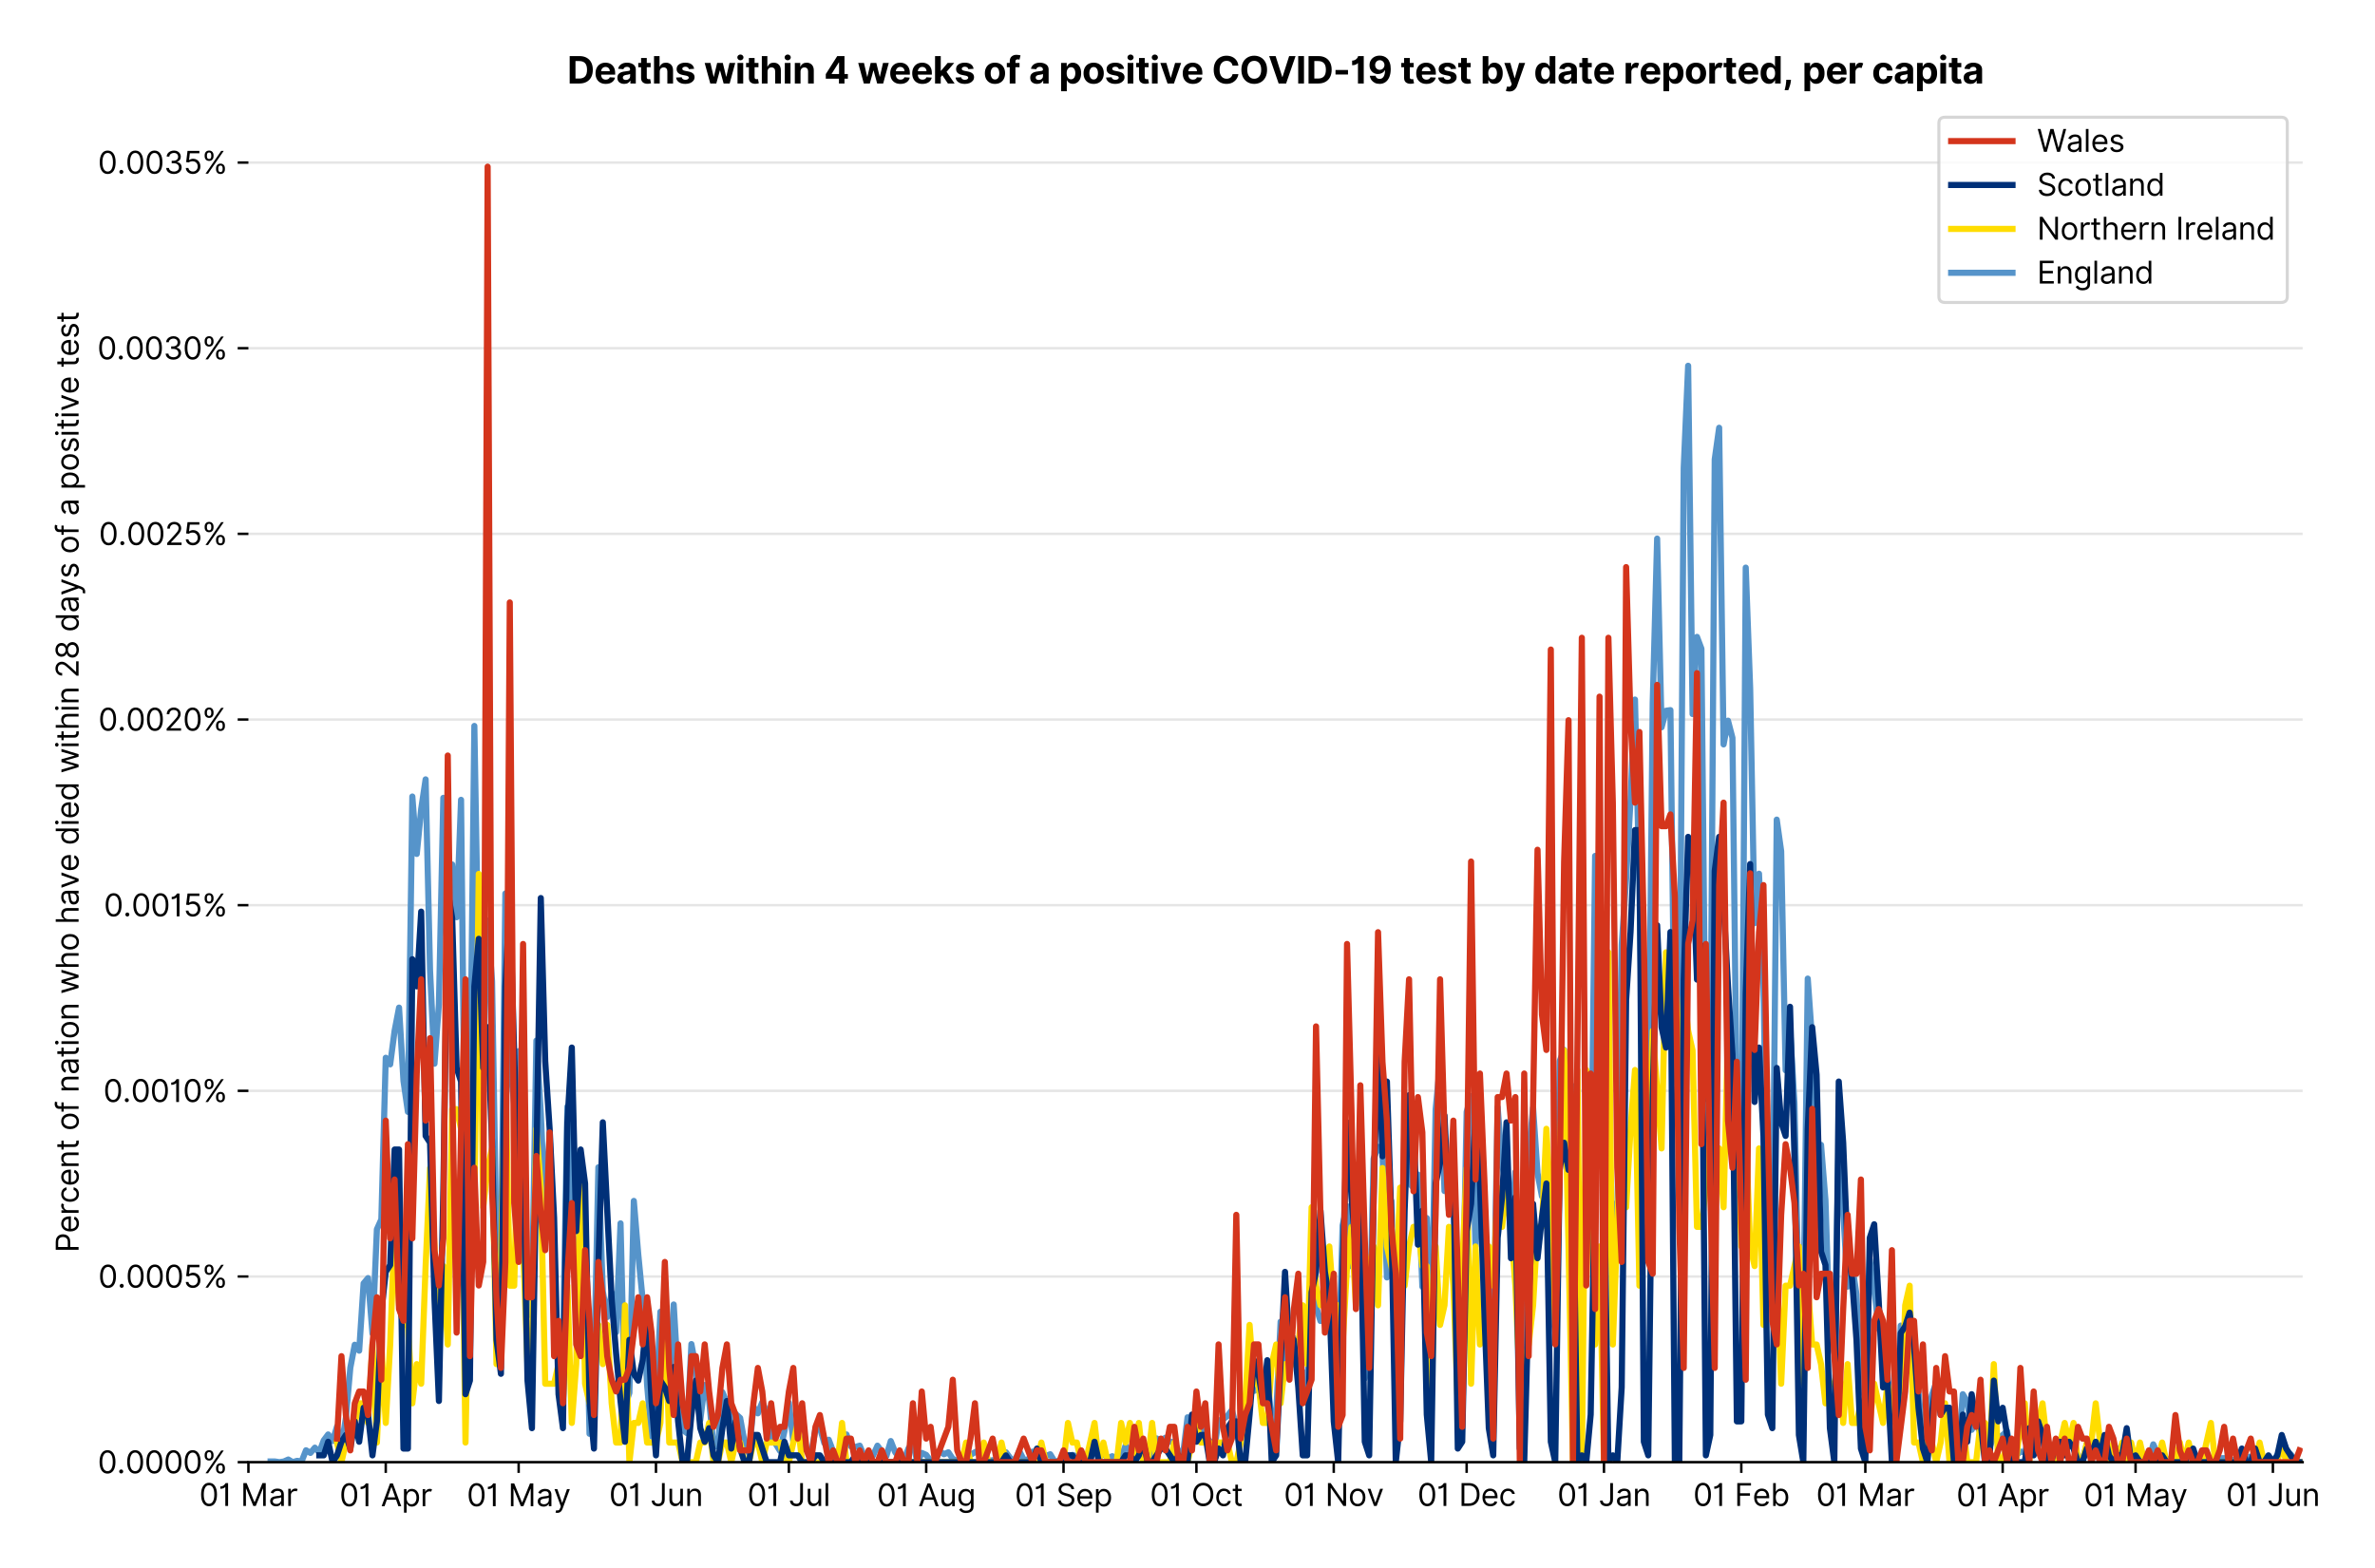 <?xml version="1.0" encoding="utf-8" standalone="no"?>
<!DOCTYPE svg PUBLIC "-//W3C//DTD SVG 1.1//EN"
  "http://www.w3.org/Graphics/SVG/1.1/DTD/svg11.dtd">
<svg version="1.1" viewBox="0 0 774.162 511.276" xmlns="http://www.w3.org/2000/svg" xmlns:xlink="http://www.w3.org/1999/xlink">
 <defs>
  <style type="text/css">*{stroke-linecap:butt;stroke-linejoin:round;}</style>
 </defs>
 <g id="figure_1">
  <g id="patch_1">
   <path d="M 0 511.276 
L 774.162 511.276 
L 774.162 0 
L 0 0 
z
" style="fill:#ffffff;"/>
  </g>
  <g id="axes_1">
   <g id="patch_2">
    <path d="M 80.977 476.745 
L 750.577 476.745 
L 750.577 33.225 
L 80.977 33.225 
z
" style="fill:#ffffff;"/>
   </g>
   <g id="matplotlib.axis_1">
    <g id="xtick_1">
     <g id="line2d_1">
      <defs>
       <path d="M 0 0 
L 0 3.5 
" id="m50b28ca4e6" style="stroke:#000000;stroke-width:0.8;"/>
      </defs>
      <g>
       <use style="stroke:#000000;stroke-width:0.8;" x="80.977" xlink:href="#m50b28ca4e6" y="476.745"/>
      </g>
     </g>
     <g id="text_1">
      <!-- 01 Mar -->
      <g transform="translate(64.94 491.018)scale(0.1 -0.1)">
       <defs>
        <path d="M 2000 -64 
Q 1230 -64 806 561 
Q 382 1186 382 2327 
Q 382 3459 809 4088 
Q 1236 4718 2000 4718 
Q 2764 4718 3191 4088 
Q 3618 3459 3618 2327 
Q 3618 1186 3194 561 
Q 2771 -64 2000 -64 
z
M 2000 436 
Q 2509 436 2791 927 
Q 3073 1418 3073 2327 
Q 3073 3234 2789 3730 
Q 2505 4227 2000 4227 
Q 1496 4227 1211 3730 
Q 927 3234 927 2327 
Q 927 1418 1210 927 
Q 1493 436 2000 436 
z
" id="Inter-Regular-30" transform="scale(0.016)"/>
        <path d="M 1973 4655 
L 1973 0 
L 1409 0 
L 1409 3836 
L 1373 3836 
Q 1341 3773 1209 3692 
Q 1077 3611 868 3551 
Q 659 3491 391 3491 
L 391 3964 
Q 661 3964 859 4061 
Q 1057 4159 1190 4291 
Q 1323 4423 1392 4529 
Q 1461 4636 1473 4655 
L 1973 4655 
z
" id="Inter-Regular-31" transform="scale(0.016)"/>
        <path id="Inter-Regular-20" transform="scale(0.016)"/>
        <path d="M 564 4655 
L 1236 4655 
L 2818 791 
L 2873 791 
L 4455 4655 
L 5127 4655 
L 5127 0 
L 4600 0 
L 4600 3536 
L 4555 3536 
L 3100 0 
L 2591 0 
L 1136 3536 
L 1091 3536 
L 1091 0 
L 564 0 
L 564 4655 
z
" id="Inter-Regular-4d" transform="scale(0.016)"/>
        <path d="M 1518 -82 
Q 1186 -82 916 44 
Q 646 170 486 410 
Q 327 650 327 991 
Q 327 1291 445 1478 
Q 564 1666 761 1773 
Q 959 1880 1199 1933 
Q 1439 1986 1682 2018 
Q 2000 2059 2199 2080 
Q 2398 2102 2490 2154 
Q 2582 2207 2582 2336 
L 2582 2355 
Q 2582 2691 2399 2877 
Q 2216 3064 1846 3064 
Q 1461 3064 1243 2895 
Q 1025 2727 936 2536 
L 427 2718 
Q 564 3036 792 3214 
Q 1021 3393 1292 3464 
Q 1564 3536 1827 3536 
Q 1996 3536 2215 3496 
Q 2434 3457 2640 3334 
Q 2846 3211 2982 2963 
Q 3118 2716 3118 2300 
L 3118 0 
L 2582 0 
L 2582 473 
L 2555 473 
Q 2500 359 2373 229 
Q 2246 100 2034 9 
Q 1823 -82 1518 -82 
z
M 1600 400 
Q 1918 400 2137 525 
Q 2357 650 2469 847 
Q 2582 1045 2582 1264 
L 2582 1755 
Q 2548 1714 2433 1681 
Q 2318 1648 2169 1624 
Q 2021 1600 1881 1583 
Q 1741 1566 1655 1555 
Q 1446 1527 1265 1467 
Q 1084 1407 974 1287 
Q 864 1168 864 964 
Q 864 684 1072 542 
Q 1280 400 1600 400 
z
" id="Inter-Regular-61" transform="scale(0.016)"/>
        <path d="M 491 0 
L 491 3491 
L 1009 3491 
L 1009 2964 
L 1046 2964 
Q 1139 3223 1389 3384 
Q 1639 3545 1955 3545 
Q 2100 3545 2209 3511 
Q 2318 3477 2400 3418 
L 2218 2964 
Q 2161 2993 2085 3010 
Q 2009 3027 1909 3027 
Q 1527 3027 1277 2794 
Q 1027 2561 1027 2209 
L 1027 0 
L 491 0 
z
" id="Inter-Regular-72" transform="scale(0.016)"/>
       </defs>
       <use xlink:href="#Inter-Regular-30"/>
       <use x="62.5" xlink:href="#Inter-Regular-31"/>
       <use x="106.676" xlink:href="#Inter-Regular-20"/>
       <use x="134.801" xlink:href="#Inter-Regular-4d"/>
       <use x="225.994" xlink:href="#Inter-Regular-61"/>
       <use x="282.386" xlink:href="#Inter-Regular-72"/>
      </g>
     </g>
    </g>
    <g id="xtick_2">
     <g id="line2d_2">
      <g>
       <use style="stroke:#000000;stroke-width:0.8;" x="125.74" xlink:href="#m50b28ca4e6" y="476.745"/>
      </g>
     </g>
     <g id="text_2">
      <!-- 01 Apr -->
      <g transform="translate(110.655 491.117)scale(0.1 -0.1)">
       <defs>
        <path d="M 755 0 
L 164 0 
L 1873 4655 
L 2455 4655 
L 4164 0 
L 3573 0 
L 3105 1318 
L 1223 1318 
L 755 0 
z
M 1400 1818 
L 2927 1818 
L 2182 3918 
L 2146 3918 
L 1400 1818 
z
" id="Inter-Regular-41" transform="scale(0.016)"/>
        <path d="M 491 -1309 
L 491 3491 
L 1009 3491 
L 1009 2936 
L 1073 2936 
Q 1132 3027 1237 3169 
Q 1343 3311 1542 3423 
Q 1741 3536 2082 3536 
Q 2523 3536 2859 3315 
Q 3196 3095 3384 2690 
Q 3573 2286 3573 1736 
Q 3573 1182 3384 776 
Q 3196 370 2861 148 
Q 2527 -73 2091 -73 
Q 1755 -73 1552 39 
Q 1350 152 1241 296 
Q 1132 441 1073 536 
L 1027 536 
L 1027 -1309 
L 491 -1309 
z
M 1018 1745 
Q 1018 1152 1276 780 
Q 1534 409 2018 409 
Q 2355 409 2581 587 
Q 2807 766 2921 1069 
Q 3036 1373 3036 1745 
Q 3036 2114 2923 2410 
Q 2811 2707 2585 2881 
Q 2359 3055 2018 3055 
Q 1527 3055 1272 2693 
Q 1018 2332 1018 1745 
z
" id="Inter-Regular-70" transform="scale(0.016)"/>
       </defs>
       <use xlink:href="#Inter-Regular-30"/>
       <use x="62.5" xlink:href="#Inter-Regular-31"/>
       <use x="106.676" xlink:href="#Inter-Regular-20"/>
       <use x="134.801" xlink:href="#Inter-Regular-41"/>
       <use x="202.415" xlink:href="#Inter-Regular-70"/>
       <use x="263.352" xlink:href="#Inter-Regular-72"/>
      </g>
     </g>
    </g>
    <g id="xtick_3">
     <g id="line2d_3">
      <g>
       <use style="stroke:#000000;stroke-width:0.8;" x="169.06" xlink:href="#m50b28ca4e6" y="476.745"/>
      </g>
     </g>
     <g id="text_3">
      <!-- 01 May -->
      <g transform="translate(152.157 491.117)scale(0.1 -0.1)">
       <defs>
        <path d="M 818 -1355 
Q 682 -1355 575 -1333 
Q 468 -1311 427 -1291 
L 564 -818 
Q 857 -893 1053 -814 
Q 1250 -736 1391 -345 
L 1509 -18 
L 218 3491 
L 800 3491 
L 1764 709 
L 1800 709 
L 2764 3491 
L 3346 3491 
L 1846 -564 
Q 1550 -1355 818 -1355 
z
" id="Inter-Regular-79" transform="scale(0.016)"/>
       </defs>
       <use xlink:href="#Inter-Regular-30"/>
       <use x="62.5" xlink:href="#Inter-Regular-31"/>
       <use x="106.676" xlink:href="#Inter-Regular-20"/>
       <use x="134.801" xlink:href="#Inter-Regular-4d"/>
       <use x="225.994" xlink:href="#Inter-Regular-61"/>
       <use x="282.386" xlink:href="#Inter-Regular-79"/>
      </g>
     </g>
    </g>
    <g id="xtick_4">
     <g id="line2d_4">
      <g>
       <use style="stroke:#000000;stroke-width:0.8;" x="213.823" xlink:href="#m50b28ca4e6" y="476.745"/>
      </g>
     </g>
     <g id="text_4">
      <!-- 01 Jun -->
      <g transform="translate(198.539 491.018)scale(0.1 -0.1)">
       <defs>
        <path d="M 2346 4655 
L 2909 4655 
L 2909 1327 
Q 2909 657 2549 296 
Q 2189 -64 1582 -64 
Q 1200 -64 902 76 
Q 605 216 434 475 
Q 264 734 264 1091 
L 818 1091 
Q 818 795 1034 615 
Q 1250 436 1582 436 
Q 1948 436 2147 664 
Q 2346 893 2346 1327 
L 2346 4655 
z
" id="Inter-Regular-4a" transform="scale(0.016)"/>
        <path d="M 2691 1427 
L 2691 3491 
L 3227 3491 
L 3227 0 
L 2691 0 
L 2691 591 
L 2655 591 
Q 2532 325 2273 140 
Q 2014 -45 1618 -45 
Q 1127 -45 809 280 
Q 491 605 491 1273 
L 491 3491 
L 1027 3491 
L 1027 1309 
Q 1027 927 1242 700 
Q 1457 473 1791 473 
Q 1991 473 2199 575 
Q 2407 677 2549 888 
Q 2691 1100 2691 1427 
z
" id="Inter-Regular-75" transform="scale(0.016)"/>
        <path d="M 1027 2100 
L 1027 0 
L 491 0 
L 491 3491 
L 1009 3491 
L 1009 2945 
L 1055 2945 
Q 1177 3211 1427 3373 
Q 1677 3536 2073 3536 
Q 2602 3536 2928 3211 
Q 3255 2886 3255 2218 
L 3255 0 
L 2718 0 
L 2718 2182 
Q 2718 2593 2504 2824 
Q 2291 3055 1918 3055 
Q 1534 3055 1280 2806 
Q 1027 2557 1027 2100 
z
" id="Inter-Regular-6e" transform="scale(0.016)"/>
       </defs>
       <use xlink:href="#Inter-Regular-30"/>
       <use x="62.5" xlink:href="#Inter-Regular-31"/>
       <use x="106.676" xlink:href="#Inter-Regular-20"/>
       <use x="134.801" xlink:href="#Inter-Regular-4a"/>
       <use x="189.063" xlink:href="#Inter-Regular-75"/>
       <use x="247.159" xlink:href="#Inter-Regular-6e"/>
      </g>
     </g>
    </g>
    <g id="xtick_5">
     <g id="line2d_5">
      <g>
       <use style="stroke:#000000;stroke-width:0.8;" x="257.143" xlink:href="#m50b28ca4e6" y="476.745"/>
      </g>
     </g>
     <g id="text_5">
      <!-- 01 Jul -->
      <g transform="translate(243.599 491.018)scale(0.1 -0.1)">
       <defs>
        <path d="M 1027 4655 
L 1027 0 
L 491 0 
L 491 4655 
L 1027 4655 
z
" id="Inter-Regular-6c" transform="scale(0.016)"/>
       </defs>
       <use xlink:href="#Inter-Regular-30"/>
       <use x="62.5" xlink:href="#Inter-Regular-31"/>
       <use x="106.676" xlink:href="#Inter-Regular-20"/>
       <use x="134.801" xlink:href="#Inter-Regular-4a"/>
       <use x="189.063" xlink:href="#Inter-Regular-75"/>
       <use x="247.159" xlink:href="#Inter-Regular-6c"/>
      </g>
     </g>
    </g>
    <g id="xtick_6">
     <g id="line2d_6">
      <g>
       <use style="stroke:#000000;stroke-width:0.8;" x="301.906" xlink:href="#m50b28ca4e6" y="476.745"/>
      </g>
     </g>
     <g id="text_6">
      <!-- 01 Aug -->
      <g transform="translate(285.834 491.117)scale(0.1 -0.1)">
       <defs>
        <path d="M 1900 -1382 
Q 1316 -1382 976 -1169 
Q 636 -957 473 -682 
L 900 -382 
Q 973 -477 1084 -601 
Q 1196 -725 1390 -817 
Q 1584 -909 1900 -909 
Q 2323 -909 2598 -704 
Q 2873 -500 2873 -64 
L 2873 645 
L 2827 645 
Q 2768 550 2660 410 
Q 2552 270 2351 162 
Q 2150 55 1809 55 
Q 1386 55 1051 255 
Q 716 455 521 836 
Q 327 1218 327 1764 
Q 327 2300 516 2699 
Q 705 3098 1041 3317 
Q 1377 3536 1818 3536 
Q 2159 3536 2360 3423 
Q 2561 3311 2669 3169 
Q 2777 3027 2836 2936 
L 2891 2936 
L 2891 3491 
L 3409 3491 
L 3409 -100 
Q 3409 -550 3205 -833 
Q 3002 -1116 2660 -1249 
Q 2318 -1382 1900 -1382 
z
M 1882 536 
Q 2366 536 2624 864 
Q 2882 1193 2882 1773 
Q 2882 2339 2627 2697 
Q 2373 3055 1882 3055 
Q 1541 3055 1315 2882 
Q 1089 2709 976 2418 
Q 864 2127 864 1773 
Q 864 1227 1120 881 
Q 1377 536 1882 536 
z
" id="Inter-Regular-67" transform="scale(0.016)"/>
       </defs>
       <use xlink:href="#Inter-Regular-30"/>
       <use x="62.5" xlink:href="#Inter-Regular-31"/>
       <use x="106.676" xlink:href="#Inter-Regular-20"/>
       <use x="134.801" xlink:href="#Inter-Regular-41"/>
       <use x="202.415" xlink:href="#Inter-Regular-75"/>
       <use x="260.511" xlink:href="#Inter-Regular-67"/>
      </g>
     </g>
    </g>
    <g id="xtick_7">
     <g id="line2d_7">
      <g>
       <use style="stroke:#000000;stroke-width:0.8;" x="346.67" xlink:href="#m50b28ca4e6" y="476.745"/>
      </g>
     </g>
     <g id="text_7">
      <!-- 01 Sep -->
      <g transform="translate(330.782 491.117)scale(0.1 -0.1)">
       <defs>
        <path d="M 3109 3491 
Q 3068 3836 2777 4027 
Q 2486 4218 2064 4218 
Q 1600 4218 1318 3999 
Q 1036 3780 1036 3445 
Q 1036 3195 1189 3042 
Q 1343 2889 1553 2803 
Q 1764 2718 1936 2673 
L 2409 2545 
Q 2591 2498 2815 2414 
Q 3039 2330 3244 2185 
Q 3450 2041 3584 1816 
Q 3718 1591 3718 1264 
Q 3718 886 3521 581 
Q 3325 277 2949 97 
Q 2573 -82 2036 -82 
Q 1286 -82 845 272 
Q 405 627 364 1200 
L 946 1200 
Q 968 936 1124 764 
Q 1280 593 1519 510 
Q 1759 427 2036 427 
Q 2359 427 2616 533 
Q 2873 639 3023 828 
Q 3173 1018 3173 1273 
Q 3173 1505 3043 1650 
Q 2914 1795 2702 1886 
Q 2491 1977 2246 2045 
L 1673 2209 
Q 1127 2366 809 2657 
Q 491 2948 491 3418 
Q 491 3809 703 4101 
Q 916 4393 1276 4555 
Q 1636 4718 2082 4718 
Q 2532 4718 2882 4558 
Q 3232 4398 3437 4120 
Q 3643 3843 3655 3491 
L 3109 3491 
z
" id="Inter-Regular-53" transform="scale(0.016)"/>
        <path d="M 1955 -73 
Q 1450 -73 1085 151 
Q 721 375 524 778 
Q 327 1182 327 1718 
Q 327 2255 524 2665 
Q 721 3075 1074 3305 
Q 1427 3536 1900 3536 
Q 2173 3536 2439 3445 
Q 2705 3355 2923 3151 
Q 3141 2948 3270 2614 
Q 3400 2280 3400 1791 
L 3400 1564 
L 866 1564 
Q 884 1005 1183 707 
Q 1482 409 1955 409 
Q 2271 409 2498 545 
Q 2725 682 2827 955 
L 3346 809 
Q 3223 414 2854 170 
Q 2486 -73 1955 -73 
z
M 866 2027 
L 2855 2027 
Q 2855 2470 2595 2762 
Q 2336 3055 1900 3055 
Q 1593 3055 1368 2911 
Q 1143 2768 1013 2533 
Q 884 2298 866 2027 
z
" id="Inter-Regular-65" transform="scale(0.016)"/>
       </defs>
       <use xlink:href="#Inter-Regular-30"/>
       <use x="62.5" xlink:href="#Inter-Regular-31"/>
       <use x="106.676" xlink:href="#Inter-Regular-20"/>
       <use x="134.801" xlink:href="#Inter-Regular-53"/>
       <use x="198.58" xlink:href="#Inter-Regular-65"/>
       <use x="256.818" xlink:href="#Inter-Regular-70"/>
      </g>
     </g>
    </g>
    <g id="xtick_8">
     <g id="line2d_8">
      <g>
       <use style="stroke:#000000;stroke-width:0.8;" x="389.989" xlink:href="#m50b28ca4e6" y="476.745"/>
      </g>
     </g>
     <g id="text_8">
      <!-- 01 Oct -->
      <g transform="translate(374.833 491.018)scale(0.1 -0.1)">
       <defs>
        <path d="M 4491 2327 
Q 4491 1591 4225 1054 
Q 3959 518 3495 227 
Q 3032 -64 2436 -64 
Q 1841 -64 1377 227 
Q 914 518 648 1054 
Q 382 1591 382 2327 
Q 382 3064 648 3600 
Q 914 4136 1377 4427 
Q 1841 4718 2436 4718 
Q 3032 4718 3495 4427 
Q 3959 4136 4225 3600 
Q 4491 3064 4491 2327 
z
M 3946 2327 
Q 3946 2932 3744 3348 
Q 3543 3764 3201 3977 
Q 2859 4191 2436 4191 
Q 2014 4191 1672 3977 
Q 1330 3764 1128 3348 
Q 927 2932 927 2327 
Q 927 1723 1128 1307 
Q 1330 891 1672 677 
Q 2014 464 2436 464 
Q 2859 464 3201 677 
Q 3543 891 3744 1307 
Q 3946 1723 3946 2327 
z
" id="Inter-Regular-4f" transform="scale(0.016)"/>
        <path d="M 1909 -73 
Q 1418 -73 1063 159 
Q 709 391 518 798 
Q 327 1205 327 1727 
Q 327 2259 524 2667 
Q 721 3075 1074 3305 
Q 1427 3536 1900 3536 
Q 2268 3536 2563 3400 
Q 2859 3264 3047 3018 
Q 3236 2773 3282 2445 
L 2746 2445 
Q 2684 2684 2474 2869 
Q 2264 3055 1909 3055 
Q 1439 3055 1151 2697 
Q 864 2339 864 1745 
Q 864 1139 1148 774 
Q 1432 409 1909 409 
Q 2223 409 2447 570 
Q 2671 732 2746 1018 
L 3282 1018 
Q 3236 709 3058 462 
Q 2880 216 2588 71 
Q 2296 -73 1909 -73 
z
" id="Inter-Regular-63" transform="scale(0.016)"/>
        <path d="M 2009 3491 
L 2009 3036 
L 1264 3036 
L 1264 1000 
Q 1264 773 1331 660 
Q 1398 548 1503 510 
Q 1609 473 1727 473 
Q 1816 473 1873 483 
Q 1930 493 1964 500 
L 2073 18 
Q 2018 -2 1920 -23 
Q 1823 -45 1673 -45 
Q 1446 -45 1228 52 
Q 1011 150 869 350 
Q 727 550 727 855 
L 727 3036 
L 200 3036 
L 200 3491 
L 727 3491 
L 727 4327 
L 1264 4327 
L 1264 3491 
L 2009 3491 
z
" id="Inter-Regular-74" transform="scale(0.016)"/>
       </defs>
       <use xlink:href="#Inter-Regular-30"/>
       <use x="62.5" xlink:href="#Inter-Regular-31"/>
       <use x="106.676" xlink:href="#Inter-Regular-20"/>
       <use x="134.801" xlink:href="#Inter-Regular-4f"/>
       <use x="210.938" xlink:href="#Inter-Regular-63"/>
       <use x="266.761" xlink:href="#Inter-Regular-74"/>
      </g>
     </g>
    </g>
    <g id="xtick_9">
     <g id="line2d_9">
      <g>
       <use style="stroke:#000000;stroke-width:0.8;" x="434.753" xlink:href="#m50b28ca4e6" y="476.745"/>
      </g>
     </g>
     <g id="text_9">
      <!-- 01 Nov -->
      <g transform="translate(418.482 491.018)scale(0.1 -0.1)">
       <defs>
        <path d="M 4255 4655 
L 4255 0 
L 3709 0 
L 1173 3655 
L 1127 3655 
L 1127 0 
L 564 0 
L 564 4655 
L 1109 4655 
L 3655 991 
L 3700 991 
L 3700 4655 
L 4255 4655 
z
" id="Inter-Regular-4e" transform="scale(0.016)"/>
        <path d="M 1909 -73 
Q 1436 -73 1080 152 
Q 725 377 526 781 
Q 327 1186 327 1727 
Q 327 2273 526 2679 
Q 725 3086 1080 3311 
Q 1436 3536 1909 3536 
Q 2382 3536 2737 3311 
Q 3093 3086 3292 2679 
Q 3491 2273 3491 1727 
Q 3491 1186 3292 781 
Q 3093 377 2737 152 
Q 2382 -73 1909 -73 
z
M 1909 409 
Q 2268 409 2500 593 
Q 2732 777 2843 1077 
Q 2955 1377 2955 1727 
Q 2955 2077 2843 2379 
Q 2732 2682 2500 2868 
Q 2268 3055 1909 3055 
Q 1550 3055 1318 2868 
Q 1086 2682 975 2379 
Q 864 2077 864 1727 
Q 864 1377 975 1077 
Q 1086 777 1318 593 
Q 1550 409 1909 409 
z
" id="Inter-Regular-6f" transform="scale(0.016)"/>
        <path d="M 3346 3491 
L 2055 0 
L 1509 0 
L 218 3491 
L 800 3491 
L 1764 709 
L 1800 709 
L 2764 3491 
L 3346 3491 
z
" id="Inter-Regular-76" transform="scale(0.016)"/>
       </defs>
       <use xlink:href="#Inter-Regular-30"/>
       <use x="62.5" xlink:href="#Inter-Regular-31"/>
       <use x="106.676" xlink:href="#Inter-Regular-20"/>
       <use x="134.801" xlink:href="#Inter-Regular-4e"/>
       <use x="210.085" xlink:href="#Inter-Regular-6f"/>
       <use x="269.744" xlink:href="#Inter-Regular-76"/>
      </g>
     </g>
    </g>
    <g id="xtick_10">
     <g id="line2d_10">
      <g>
       <use style="stroke:#000000;stroke-width:0.8;" x="478.073" xlink:href="#m50b28ca4e6" y="476.745"/>
      </g>
     </g>
     <g id="text_10">
      <!-- 01 Dec -->
      <g transform="translate(462.036 491.018)scale(0.1 -0.1)">
       <defs>
        <path d="M 2000 0 
L 564 0 
L 564 4655 
L 2064 4655 
Q 2741 4655 3223 4376 
Q 3705 4098 3961 3578 
Q 4218 3059 4218 2336 
Q 4218 1609 3959 1085 
Q 3700 561 3204 280 
Q 2709 0 2000 0 
z
M 1127 500 
L 1964 500 
Q 2830 500 3251 992 
Q 3673 1484 3673 2336 
Q 3673 3182 3259 3668 
Q 2846 4155 2027 4155 
L 1127 4155 
L 1127 500 
z
" id="Inter-Regular-44" transform="scale(0.016)"/>
       </defs>
       <use xlink:href="#Inter-Regular-30"/>
       <use x="62.5" xlink:href="#Inter-Regular-31"/>
       <use x="106.676" xlink:href="#Inter-Regular-20"/>
       <use x="134.801" xlink:href="#Inter-Regular-44"/>
       <use x="206.676" xlink:href="#Inter-Regular-65"/>
       <use x="264.915" xlink:href="#Inter-Regular-63"/>
      </g>
     </g>
    </g>
    <g id="xtick_11">
     <g id="line2d_11">
      <g>
       <use style="stroke:#000000;stroke-width:0.8;" x="522.836" xlink:href="#m50b28ca4e6" y="476.745"/>
      </g>
     </g>
     <g id="text_11">
      <!-- 01 Jan -->
      <g transform="translate(507.637 491.018)scale(0.1 -0.1)">
       <use xlink:href="#Inter-Regular-30"/>
       <use x="62.5" xlink:href="#Inter-Regular-31"/>
       <use x="106.676" xlink:href="#Inter-Regular-20"/>
       <use x="134.801" xlink:href="#Inter-Regular-4a"/>
       <use x="189.063" xlink:href="#Inter-Regular-61"/>
       <use x="245.455" xlink:href="#Inter-Regular-6e"/>
      </g>
     </g>
    </g>
    <g id="xtick_12">
     <g id="line2d_12">
      <g>
       <use style="stroke:#000000;stroke-width:0.8;" x="567.6" xlink:href="#m50b28ca4e6" y="476.745"/>
      </g>
     </g>
     <g id="text_12">
      <!-- 01 Feb -->
      <g transform="translate(551.911 491.018)scale(0.1 -0.1)">
       <defs>
        <path d="M 564 0 
L 564 4655 
L 3355 4655 
L 3355 4155 
L 1127 4155 
L 1127 2582 
L 3146 2582 
L 3146 2082 
L 1127 2082 
L 1127 0 
L 564 0 
z
" id="Inter-Regular-46" transform="scale(0.016)"/>
        <path d="M 564 0 
L 564 4655 
L 1100 4655 
L 1100 2936 
L 1146 2936 
Q 1205 3027 1310 3169 
Q 1416 3311 1615 3423 
Q 1814 3536 2155 3536 
Q 2596 3536 2932 3315 
Q 3268 3095 3457 2690 
Q 3646 2286 3646 1736 
Q 3646 1182 3457 776 
Q 3268 370 2934 148 
Q 2600 -73 2164 -73 
Q 1827 -73 1625 39 
Q 1423 152 1314 296 
Q 1205 441 1146 536 
L 1082 536 
L 1082 0 
L 564 0 
z
M 1091 1745 
Q 1091 1152 1349 780 
Q 1607 409 2091 409 
Q 2427 409 2653 587 
Q 2880 766 2994 1069 
Q 3109 1373 3109 1745 
Q 3109 2114 2996 2410 
Q 2884 2707 2658 2881 
Q 2432 3055 2091 3055 
Q 1600 3055 1345 2693 
Q 1091 2332 1091 1745 
z
" id="Inter-Regular-62" transform="scale(0.016)"/>
       </defs>
       <use xlink:href="#Inter-Regular-30"/>
       <use x="62.5" xlink:href="#Inter-Regular-31"/>
       <use x="106.676" xlink:href="#Inter-Regular-20"/>
       <use x="134.801" xlink:href="#Inter-Regular-46"/>
       <use x="193.466" xlink:href="#Inter-Regular-65"/>
       <use x="251.705" xlink:href="#Inter-Regular-62"/>
      </g>
     </g>
    </g>
    <g id="xtick_13">
     <g id="line2d_13">
      <g>
       <use style="stroke:#000000;stroke-width:0.8;" x="608.031" xlink:href="#m50b28ca4e6" y="476.745"/>
      </g>
     </g>
     <g id="text_13">
      <!-- 01 Mar -->
      <g transform="translate(591.995 491.018)scale(0.1 -0.1)">
       <use xlink:href="#Inter-Regular-30"/>
       <use x="62.5" xlink:href="#Inter-Regular-31"/>
       <use x="106.676" xlink:href="#Inter-Regular-20"/>
       <use x="134.801" xlink:href="#Inter-Regular-4d"/>
       <use x="225.994" xlink:href="#Inter-Regular-61"/>
       <use x="282.386" xlink:href="#Inter-Regular-72"/>
      </g>
     </g>
    </g>
    <g id="xtick_14">
     <g id="line2d_14">
      <g>
       <use style="stroke:#000000;stroke-width:0.8;" x="652.795" xlink:href="#m50b28ca4e6" y="476.745"/>
      </g>
     </g>
     <g id="text_14">
      <!-- 01 Apr -->
      <g transform="translate(637.71 491.117)scale(0.1 -0.1)">
       <use xlink:href="#Inter-Regular-30"/>
       <use x="62.5" xlink:href="#Inter-Regular-31"/>
       <use x="106.676" xlink:href="#Inter-Regular-20"/>
       <use x="134.801" xlink:href="#Inter-Regular-41"/>
       <use x="202.415" xlink:href="#Inter-Regular-70"/>
       <use x="263.352" xlink:href="#Inter-Regular-72"/>
      </g>
     </g>
    </g>
    <g id="xtick_15">
     <g id="line2d_15">
      <g>
       <use style="stroke:#000000;stroke-width:0.8;" x="696.114" xlink:href="#m50b28ca4e6" y="476.745"/>
      </g>
     </g>
     <g id="text_15">
      <!-- 01 May -->
      <g transform="translate(679.211 491.117)scale(0.1 -0.1)">
       <use xlink:href="#Inter-Regular-30"/>
       <use x="62.5" xlink:href="#Inter-Regular-31"/>
       <use x="106.676" xlink:href="#Inter-Regular-20"/>
       <use x="134.801" xlink:href="#Inter-Regular-4d"/>
       <use x="225.994" xlink:href="#Inter-Regular-61"/>
       <use x="282.386" xlink:href="#Inter-Regular-79"/>
      </g>
     </g>
    </g>
    <g id="xtick_16">
     <g id="line2d_16">
      <g>
       <use style="stroke:#000000;stroke-width:0.8;" x="740.878" xlink:href="#m50b28ca4e6" y="476.745"/>
      </g>
     </g>
     <g id="text_16">
      <!-- 01 Jun -->
      <g transform="translate(725.594 491.018)scale(0.1 -0.1)">
       <use xlink:href="#Inter-Regular-30"/>
       <use x="62.5" xlink:href="#Inter-Regular-31"/>
       <use x="106.676" xlink:href="#Inter-Regular-20"/>
       <use x="134.801" xlink:href="#Inter-Regular-4a"/>
       <use x="189.063" xlink:href="#Inter-Regular-75"/>
       <use x="247.159" xlink:href="#Inter-Regular-6e"/>
      </g>
     </g>
    </g>
   </g>
   <g id="matplotlib.axis_2">
    <g id="ytick_1">
     <g id="line2d_17">
      <path clip-path="url(#pca22fe814a)" d="M 80.977 476.745 
L 750.577 476.745 
" style="fill:none;stroke:#e5e5e5;stroke-linecap:square;stroke-width:0.8;"/>
     </g>
     <g id="line2d_18">
      <defs>
       <path d="M 0 0 
L -3.5 0 
" id="m504c079ff3" style="stroke:#000000;stroke-width:0.8;"/>
      </defs>
      <g>
       <use style="stroke:#000000;stroke-width:0.8;" x="80.977" xlink:href="#m504c079ff3" y="476.745"/>
      </g>
     </g>
     <g id="text_17">
      <!-- 0.0000% -->
      <g transform="translate(31.845 480.382)scale(0.1 -0.1)">
       <defs>
        <path d="M 882 -36 
Q 714 -36 593 84 
Q 473 205 473 373 
Q 473 541 593 661 
Q 714 782 882 782 
Q 1050 782 1170 661 
Q 1291 541 1291 373 
Q 1291 205 1170 84 
Q 1050 -36 882 -36 
z
" id="Inter-Regular-2e" transform="scale(0.016)"/>
        <path d="M 2855 873 
L 2855 1118 
Q 2855 1373 2960 1585 
Q 3066 1798 3269 1926 
Q 3473 2055 3764 2055 
Q 4059 2055 4259 1926 
Q 4459 1798 4561 1585 
Q 4664 1373 4664 1118 
L 4664 873 
Q 4664 618 4560 405 
Q 4457 193 4256 64 
Q 4055 -64 3764 -64 
Q 3468 -64 3266 64 
Q 3064 193 2959 405 
Q 2855 618 2855 873 
z
M 536 3536 
L 536 3782 
Q 536 4036 642 4248 
Q 748 4461 951 4589 
Q 1155 4718 1446 4718 
Q 1741 4718 1941 4589 
Q 2141 4461 2243 4248 
Q 2346 4036 2346 3782 
L 2346 3536 
Q 2346 3282 2242 3069 
Q 2139 2857 1937 2728 
Q 1736 2600 1446 2600 
Q 1150 2600 948 2728 
Q 746 2857 641 3069 
Q 536 3282 536 3536 
z
M 709 0 
L 3909 4655 
L 4427 4655 
L 1227 0 
L 709 0 
z
M 3318 1118 
L 3318 873 
Q 3318 661 3418 494 
Q 3518 327 3764 327 
Q 4002 327 4101 494 
Q 4200 661 4200 873 
L 4200 1118 
Q 4200 1330 4104 1497 
Q 4009 1664 3764 1664 
Q 3525 1664 3421 1497 
Q 3318 1330 3318 1118 
z
M 1000 3782 
L 1000 3536 
Q 1000 3325 1100 3158 
Q 1200 2991 1446 2991 
Q 1684 2991 1783 3158 
Q 1882 3325 1882 3536 
L 1882 3782 
Q 1882 3993 1786 4160 
Q 1691 4327 1446 4327 
Q 1207 4327 1103 4160 
Q 1000 3993 1000 3782 
z
" id="Inter-Regular-25" transform="scale(0.016)"/>
       </defs>
       <use xlink:href="#Inter-Regular-30"/>
       <use x="62.5" xlink:href="#Inter-Regular-2e"/>
       <use x="90.057" xlink:href="#Inter-Regular-30"/>
       <use x="152.557" xlink:href="#Inter-Regular-30"/>
       <use x="215.057" xlink:href="#Inter-Regular-30"/>
       <use x="277.557" xlink:href="#Inter-Regular-30"/>
       <use x="340.057" xlink:href="#Inter-Regular-25"/>
      </g>
     </g>
    </g>
    <g id="ytick_2">
     <g id="line2d_19">
      <path clip-path="url(#pca22fe814a)" d="M 80.977 416.21 
L 750.577 416.21 
" style="fill:none;stroke:#e5e5e5;stroke-linecap:square;stroke-width:0.8;"/>
     </g>
     <g id="line2d_20">
      <g>
       <use style="stroke:#000000;stroke-width:0.8;" x="80.977" xlink:href="#m504c079ff3" y="416.21"/>
      </g>
     </g>
     <g id="text_18">
      <!-- 0.0005% -->
      <g transform="translate(32.016 419.846)scale(0.1 -0.1)">
       <defs>
        <path d="M 1936 -64 
Q 1536 -64 1216 95 
Q 896 255 702 532 
Q 509 809 491 1164 
L 1036 1164 
Q 1068 848 1324 642 
Q 1580 436 1936 436 
Q 2223 436 2447 570 
Q 2671 705 2799 940 
Q 2927 1175 2927 1473 
Q 2927 1777 2794 2017 
Q 2661 2257 2429 2395 
Q 2198 2534 1900 2536 
Q 1686 2539 1461 2472 
Q 1236 2405 1091 2300 
L 564 2364 
L 846 4655 
L 3264 4655 
L 3264 4155 
L 1318 4155 
L 1155 2782 
L 1182 2782 
Q 1325 2895 1541 2970 
Q 1757 3045 1991 3045 
Q 2418 3045 2753 2842 
Q 3089 2639 3281 2286 
Q 3473 1934 3473 1482 
Q 3473 1036 3274 687 
Q 3075 339 2727 137 
Q 2380 -64 1936 -64 
z
" id="Inter-Regular-35" transform="scale(0.016)"/>
       </defs>
       <use xlink:href="#Inter-Regular-30"/>
       <use x="62.5" xlink:href="#Inter-Regular-2e"/>
       <use x="90.057" xlink:href="#Inter-Regular-30"/>
       <use x="152.557" xlink:href="#Inter-Regular-30"/>
       <use x="215.057" xlink:href="#Inter-Regular-30"/>
       <use x="277.557" xlink:href="#Inter-Regular-35"/>
       <use x="338.352" xlink:href="#Inter-Regular-25"/>
      </g>
     </g>
    </g>
    <g id="ytick_3">
     <g id="line2d_21">
      <path clip-path="url(#pca22fe814a)" d="M 80.977 355.674 
L 750.577 355.674 
" style="fill:none;stroke:#e5e5e5;stroke-linecap:square;stroke-width:0.8;"/>
     </g>
     <g id="line2d_22">
      <g>
       <use style="stroke:#000000;stroke-width:0.8;" x="80.977" xlink:href="#m504c079ff3" y="355.674"/>
      </g>
     </g>
     <g id="text_19">
      <!-- 0.0010% -->
      <g transform="translate(33.678 359.311)scale(0.1 -0.1)">
       <use xlink:href="#Inter-Regular-30"/>
       <use x="62.5" xlink:href="#Inter-Regular-2e"/>
       <use x="90.057" xlink:href="#Inter-Regular-30"/>
       <use x="152.557" xlink:href="#Inter-Regular-30"/>
       <use x="215.057" xlink:href="#Inter-Regular-31"/>
       <use x="259.233" xlink:href="#Inter-Regular-30"/>
       <use x="321.733" xlink:href="#Inter-Regular-25"/>
      </g>
     </g>
    </g>
    <g id="ytick_4">
     <g id="line2d_23">
      <path clip-path="url(#pca22fe814a)" d="M 80.977 295.139 
L 750.577 295.139 
" style="fill:none;stroke:#e5e5e5;stroke-linecap:square;stroke-width:0.8;"/>
     </g>
     <g id="line2d_24">
      <g>
       <use style="stroke:#000000;stroke-width:0.8;" x="80.977" xlink:href="#m504c079ff3" y="295.139"/>
      </g>
     </g>
     <g id="text_20">
      <!-- 0.0015% -->
      <g transform="translate(33.848 298.776)scale(0.1 -0.1)">
       <use xlink:href="#Inter-Regular-30"/>
       <use x="62.5" xlink:href="#Inter-Regular-2e"/>
       <use x="90.057" xlink:href="#Inter-Regular-30"/>
       <use x="152.557" xlink:href="#Inter-Regular-30"/>
       <use x="215.057" xlink:href="#Inter-Regular-31"/>
       <use x="259.233" xlink:href="#Inter-Regular-35"/>
       <use x="320.028" xlink:href="#Inter-Regular-25"/>
      </g>
     </g>
    </g>
    <g id="ytick_5">
     <g id="line2d_25">
      <path clip-path="url(#pca22fe814a)" d="M 80.977 234.604 
L 750.577 234.604 
" style="fill:none;stroke:#e5e5e5;stroke-linecap:square;stroke-width:0.8;"/>
     </g>
     <g id="line2d_26">
      <g>
       <use style="stroke:#000000;stroke-width:0.8;" x="80.977" xlink:href="#m504c079ff3" y="234.604"/>
      </g>
     </g>
     <g id="text_21">
      <!-- 0.0020% -->
      <g transform="translate(32.044 238.241)scale(0.1 -0.1)">
       <defs>
        <path d="M 482 0 
L 482 409 
L 2018 2091 
Q 2289 2386 2464 2605 
Q 2639 2825 2724 3019 
Q 2809 3214 2809 3427 
Q 2809 3795 2553 4011 
Q 2298 4227 1918 4227 
Q 1514 4227 1275 3985 
Q 1036 3743 1036 3345 
L 500 3345 
Q 500 3755 688 4064 
Q 877 4373 1203 4545 
Q 1530 4718 1936 4718 
Q 2346 4718 2661 4545 
Q 2977 4373 3156 4079 
Q 3336 3786 3336 3427 
Q 3336 3170 3244 2926 
Q 3152 2682 2926 2383 
Q 2700 2084 2300 1655 
L 1255 536 
L 1255 500 
L 3418 500 
L 3418 0 
L 482 0 
z
" id="Inter-Regular-32" transform="scale(0.016)"/>
       </defs>
       <use xlink:href="#Inter-Regular-30"/>
       <use x="62.5" xlink:href="#Inter-Regular-2e"/>
       <use x="90.057" xlink:href="#Inter-Regular-30"/>
       <use x="152.557" xlink:href="#Inter-Regular-30"/>
       <use x="215.057" xlink:href="#Inter-Regular-32"/>
       <use x="275.568" xlink:href="#Inter-Regular-30"/>
       <use x="338.068" xlink:href="#Inter-Regular-25"/>
      </g>
     </g>
    </g>
    <g id="ytick_6">
     <g id="line2d_27">
      <path clip-path="url(#pca22fe814a)" d="M 80.977 174.069 
L 750.577 174.069 
" style="fill:none;stroke:#e5e5e5;stroke-linecap:square;stroke-width:0.8;"/>
     </g>
     <g id="line2d_28">
      <g>
       <use style="stroke:#000000;stroke-width:0.8;" x="80.977" xlink:href="#m504c079ff3" y="174.069"/>
      </g>
     </g>
     <g id="text_22">
      <!-- 0.0025% -->
      <g transform="translate(32.214 177.705)scale(0.1 -0.1)">
       <use xlink:href="#Inter-Regular-30"/>
       <use x="62.5" xlink:href="#Inter-Regular-2e"/>
       <use x="90.057" xlink:href="#Inter-Regular-30"/>
       <use x="152.557" xlink:href="#Inter-Regular-30"/>
       <use x="215.057" xlink:href="#Inter-Regular-32"/>
       <use x="275.568" xlink:href="#Inter-Regular-35"/>
       <use x="336.364" xlink:href="#Inter-Regular-25"/>
      </g>
     </g>
    </g>
    <g id="ytick_7">
     <g id="line2d_29">
      <path clip-path="url(#pca22fe814a)" d="M 80.977 113.533 
L 750.577 113.533 
" style="fill:none;stroke:#e5e5e5;stroke-linecap:square;stroke-width:0.8;"/>
     </g>
     <g id="line2d_30">
      <g>
       <use style="stroke:#000000;stroke-width:0.8;" x="80.977" xlink:href="#m504c079ff3" y="113.533"/>
      </g>
     </g>
     <g id="text_23">
      <!-- 0.0030% -->
      <g transform="translate(31.731 117.17)scale(0.1 -0.1)">
       <defs>
        <path d="M 2055 -64 
Q 1605 -64 1253 90 
Q 902 245 696 521 
Q 491 798 473 1164 
L 1046 1164 
Q 1071 827 1356 631 
Q 1641 436 2046 436 
Q 2493 436 2783 664 
Q 3073 893 3073 1264 
Q 3073 1650 2787 1893 
Q 2502 2136 1973 2136 
L 1600 2136 
L 1600 2636 
L 1973 2636 
Q 2386 2636 2647 2856 
Q 2909 3077 2909 3445 
Q 2909 3798 2679 4012 
Q 2450 4227 2064 4227 
Q 1823 4227 1610 4139 
Q 1398 4052 1264 3887 
Q 1130 3723 1118 3491 
L 573 3491 
Q 586 3857 793 4133 
Q 1000 4409 1335 4563 
Q 1671 4718 2073 4718 
Q 2505 4718 2814 4544 
Q 3123 4370 3289 4086 
Q 3455 3802 3455 3473 
Q 3455 3080 3249 2802 
Q 3043 2525 2691 2418 
L 2691 2382 
Q 3132 2309 3379 2008 
Q 3627 1707 3627 1264 
Q 3627 884 3421 583 
Q 3216 282 2861 109 
Q 2507 -64 2055 -64 
z
" id="Inter-Regular-33" transform="scale(0.016)"/>
       </defs>
       <use xlink:href="#Inter-Regular-30"/>
       <use x="62.5" xlink:href="#Inter-Regular-2e"/>
       <use x="90.057" xlink:href="#Inter-Regular-30"/>
       <use x="152.557" xlink:href="#Inter-Regular-30"/>
       <use x="215.057" xlink:href="#Inter-Regular-33"/>
       <use x="278.693" xlink:href="#Inter-Regular-30"/>
       <use x="341.193" xlink:href="#Inter-Regular-25"/>
      </g>
     </g>
    </g>
    <g id="ytick_8">
     <g id="line2d_31">
      <path clip-path="url(#pca22fe814a)" d="M 80.977 52.998 
L 750.577 52.998 
" style="fill:none;stroke:#e5e5e5;stroke-linecap:square;stroke-width:0.8;"/>
     </g>
     <g id="line2d_32">
      <g>
       <use style="stroke:#000000;stroke-width:0.8;" x="80.977" xlink:href="#m504c079ff3" y="52.998"/>
      </g>
     </g>
     <g id="text_24">
      <!-- 0.0035% -->
      <g transform="translate(31.902 56.635)scale(0.1 -0.1)">
       <use xlink:href="#Inter-Regular-30"/>
       <use x="62.5" xlink:href="#Inter-Regular-2e"/>
       <use x="90.057" xlink:href="#Inter-Regular-30"/>
       <use x="152.557" xlink:href="#Inter-Regular-30"/>
       <use x="215.057" xlink:href="#Inter-Regular-33"/>
       <use x="278.693" xlink:href="#Inter-Regular-35"/>
       <use x="339.489" xlink:href="#Inter-Regular-25"/>
      </g>
     </g>
    </g>
    <g id="text_25">
     <!-- Percent of nation who have died within 28 days of a positive test -->
     <g transform="translate(25.614 408.396)rotate(-90)scale(0.1 -0.1)">
      <defs>
       <path d="M 564 0 
L 564 4655 
L 2136 4655 
Q 2684 4655 3033 4458 
Q 3382 4261 3550 3927 
Q 3718 3593 3718 3182 
Q 3718 2770 3551 2434 
Q 3384 2098 3036 1899 
Q 2689 1700 2146 1700 
L 1127 1700 
L 1127 0 
L 564 0 
z
M 1127 2200 
L 2127 2200 
Q 2689 2200 2926 2482 
Q 3164 2764 3164 3182 
Q 3164 3602 2925 3878 
Q 2686 4155 2118 4155 
L 1127 4155 
L 1127 2200 
z
" id="Inter-Regular-50" transform="scale(0.016)"/>
       <path d="M 2046 3491 
L 2046 3036 
L 1264 3036 
L 1264 0 
L 727 0 
L 727 3036 
L 164 3036 
L 164 3491 
L 727 3491 
L 727 3973 
Q 727 4273 868 4473 
Q 1009 4673 1234 4773 
Q 1459 4873 1709 4873 
Q 1907 4873 2032 4841 
Q 2157 4809 2218 4782 
L 2064 4318 
Q 2023 4332 1951 4352 
Q 1880 4373 1764 4373 
Q 1498 4373 1381 4239 
Q 1264 4105 1264 3845 
L 1264 3491 
L 2046 3491 
z
" id="Inter-Regular-66" transform="scale(0.016)"/>
       <path d="M 491 0 
L 491 3491 
L 1027 3491 
L 1027 0 
L 491 0 
z
M 764 4073 
Q 607 4073 494 4179 
Q 382 4286 382 4436 
Q 382 4586 494 4693 
Q 607 4800 764 4800 
Q 921 4800 1033 4693 
Q 1146 4586 1146 4436 
Q 1146 4286 1033 4179 
Q 921 4073 764 4073 
z
" id="Inter-Regular-69" transform="scale(0.016)"/>
       <path d="M 1282 0 
L 218 3491 
L 782 3491 
L 1536 818 
L 1573 818 
L 2318 3491 
L 2891 3491 
L 3627 827 
L 3664 827 
L 4418 3491 
L 4982 3491 
L 3918 0 
L 3391 0 
L 2627 2682 
L 2573 2682 
L 1809 0 
L 1282 0 
z
" id="Inter-Regular-77" transform="scale(0.016)"/>
       <path d="M 1027 2100 
L 1027 0 
L 491 0 
L 491 4655 
L 1027 4655 
L 1027 2945 
L 1073 2945 
Q 1196 3216 1442 3376 
Q 1689 3536 2100 3536 
Q 2636 3536 2963 3213 
Q 3291 2891 3291 2218 
L 3291 0 
L 2755 0 
L 2755 2182 
Q 2755 2598 2540 2826 
Q 2325 3055 1946 3055 
Q 1548 3055 1287 2806 
Q 1027 2557 1027 2100 
z
" id="Inter-Regular-68" transform="scale(0.016)"/>
       <path d="M 1809 -73 
Q 1373 -73 1039 148 
Q 705 370 516 776 
Q 327 1182 327 1736 
Q 327 2286 516 2690 
Q 705 3095 1041 3315 
Q 1377 3536 1818 3536 
Q 2159 3536 2358 3423 
Q 2557 3311 2662 3169 
Q 2768 3027 2827 2936 
L 2873 2936 
L 2873 4655 
L 3409 4655 
L 3409 0 
L 2891 0 
L 2891 536 
L 2827 536 
Q 2768 441 2659 296 
Q 2550 152 2348 39 
Q 2146 -73 1809 -73 
z
M 1882 409 
Q 2366 409 2624 780 
Q 2882 1152 2882 1745 
Q 2882 2332 2627 2693 
Q 2373 3055 1882 3055 
Q 1541 3055 1315 2881 
Q 1089 2707 976 2410 
Q 864 2114 864 1745 
Q 864 1373 978 1069 
Q 1093 766 1319 587 
Q 1546 409 1882 409 
z
" id="Inter-Regular-64" transform="scale(0.016)"/>
       <path d="M 1973 -64 
Q 1505 -64 1147 103 
Q 789 270 589 564 
Q 389 859 391 1236 
Q 389 1532 507 1783 
Q 625 2034 830 2203 
Q 1036 2373 1291 2418 
L 1291 2445 
Q 957 2532 759 2821 
Q 561 3111 564 3482 
Q 561 3836 743 4115 
Q 925 4395 1244 4556 
Q 1564 4718 1973 4718 
Q 2377 4718 2695 4556 
Q 3014 4395 3197 4115 
Q 3380 3836 3382 3482 
Q 3380 3111 3181 2821 
Q 2982 2532 2655 2445 
L 2655 2418 
Q 2907 2373 3109 2203 
Q 3311 2034 3431 1783 
Q 3552 1532 3555 1236 
Q 3552 859 3351 564 
Q 3150 270 2794 103 
Q 2439 -64 1973 -64 
z
M 1973 436 
Q 2446 436 2722 662 
Q 2998 889 3000 1264 
Q 2998 1527 2864 1729 
Q 2730 1932 2499 2048 
Q 2268 2164 1973 2164 
Q 1675 2164 1442 2048 
Q 1209 1932 1076 1729 
Q 943 1527 946 1264 
Q 943 889 1218 662 
Q 1493 436 1973 436 
z
M 1973 2645 
Q 2348 2645 2591 2864 
Q 2834 3084 2836 3445 
Q 2834 3800 2596 4013 
Q 2359 4227 1973 4227 
Q 1582 4227 1344 4013 
Q 1107 3800 1109 3445 
Q 1107 3084 1349 2864 
Q 1591 2645 1973 2645 
z
" id="Inter-Regular-38" transform="scale(0.016)"/>
       <path d="M 2964 2709 
L 2482 2573 
Q 2411 2755 2245 2914 
Q 2080 3073 1727 3073 
Q 1407 3073 1194 2926 
Q 982 2780 982 2555 
Q 982 2355 1127 2239 
Q 1273 2123 1582 2045 
L 2100 1918 
Q 3027 1691 3027 973 
Q 3027 673 2855 436 
Q 2684 200 2377 63 
Q 2071 -73 1664 -73 
Q 1130 -73 780 159 
Q 430 391 336 836 
L 846 964 
Q 989 400 1655 400 
Q 2030 400 2251 560 
Q 2473 720 2473 945 
Q 2473 1316 1955 1436 
L 1373 1573 
Q 893 1686 669 1926 
Q 446 2166 446 2527 
Q 446 2823 613 3050 
Q 780 3277 1069 3406 
Q 1359 3536 1727 3536 
Q 2246 3536 2542 3309 
Q 2839 3082 2964 2709 
z
" id="Inter-Regular-73" transform="scale(0.016)"/>
      </defs>
      <use xlink:href="#Inter-Regular-50"/>
      <use x="63.494" xlink:href="#Inter-Regular-65"/>
      <use x="121.733" xlink:href="#Inter-Regular-72"/>
      <use x="160.085" xlink:href="#Inter-Regular-63"/>
      <use x="215.909" xlink:href="#Inter-Regular-65"/>
      <use x="274.148" xlink:href="#Inter-Regular-6e"/>
      <use x="332.671" xlink:href="#Inter-Regular-74"/>
      <use x="369.034" xlink:href="#Inter-Regular-20"/>
      <use x="397.159" xlink:href="#Inter-Regular-6f"/>
      <use x="456.818" xlink:href="#Inter-Regular-66"/>
      <use x="492.898" xlink:href="#Inter-Regular-20"/>
      <use x="521.023" xlink:href="#Inter-Regular-6e"/>
      <use x="579.546" xlink:href="#Inter-Regular-61"/>
      <use x="635.938" xlink:href="#Inter-Regular-74"/>
      <use x="672.301" xlink:href="#Inter-Regular-69"/>
      <use x="696.023" xlink:href="#Inter-Regular-6f"/>
      <use x="755.682" xlink:href="#Inter-Regular-6e"/>
      <use x="814.205" xlink:href="#Inter-Regular-20"/>
      <use x="842.33" xlink:href="#Inter-Regular-77"/>
      <use x="923.58" xlink:href="#Inter-Regular-68"/>
      <use x="982.671" xlink:href="#Inter-Regular-6f"/>
      <use x="1042.33" xlink:href="#Inter-Regular-20"/>
      <use x="1070.455" xlink:href="#Inter-Regular-68"/>
      <use x="1129.546" xlink:href="#Inter-Regular-61"/>
      <use x="1185.938" xlink:href="#Inter-Regular-76"/>
      <use x="1241.62" xlink:href="#Inter-Regular-65"/>
      <use x="1299.858" xlink:href="#Inter-Regular-20"/>
      <use x="1327.983" xlink:href="#Inter-Regular-64"/>
      <use x="1390.057" xlink:href="#Inter-Regular-69"/>
      <use x="1413.779" xlink:href="#Inter-Regular-65"/>
      <use x="1472.017" xlink:href="#Inter-Regular-64"/>
      <use x="1534.091" xlink:href="#Inter-Regular-20"/>
      <use x="1562.216" xlink:href="#Inter-Regular-77"/>
      <use x="1643.466" xlink:href="#Inter-Regular-69"/>
      <use x="1667.188" xlink:href="#Inter-Regular-74"/>
      <use x="1703.551" xlink:href="#Inter-Regular-68"/>
      <use x="1762.642" xlink:href="#Inter-Regular-69"/>
      <use x="1786.364" xlink:href="#Inter-Regular-6e"/>
      <use x="1844.887" xlink:href="#Inter-Regular-20"/>
      <use x="1873.012" xlink:href="#Inter-Regular-32"/>
      <use x="1933.523" xlink:href="#Inter-Regular-38"/>
      <use x="1995.171" xlink:href="#Inter-Regular-20"/>
      <use x="2023.296" xlink:href="#Inter-Regular-64"/>
      <use x="2085.37" xlink:href="#Inter-Regular-61"/>
      <use x="2141.762" xlink:href="#Inter-Regular-79"/>
      <use x="2197.444" xlink:href="#Inter-Regular-73"/>
      <use x="2249.716" xlink:href="#Inter-Regular-20"/>
      <use x="2277.841" xlink:href="#Inter-Regular-6f"/>
      <use x="2337.5" xlink:href="#Inter-Regular-66"/>
      <use x="2373.58" xlink:href="#Inter-Regular-20"/>
      <use x="2401.705" xlink:href="#Inter-Regular-61"/>
      <use x="2458.097" xlink:href="#Inter-Regular-20"/>
      <use x="2486.222" xlink:href="#Inter-Regular-70"/>
      <use x="2547.16" xlink:href="#Inter-Regular-6f"/>
      <use x="2606.819" xlink:href="#Inter-Regular-73"/>
      <use x="2659.091" xlink:href="#Inter-Regular-69"/>
      <use x="2682.813" xlink:href="#Inter-Regular-74"/>
      <use x="2719.177" xlink:href="#Inter-Regular-69"/>
      <use x="2742.898" xlink:href="#Inter-Regular-76"/>
      <use x="2798.58" xlink:href="#Inter-Regular-65"/>
      <use x="2856.819" xlink:href="#Inter-Regular-20"/>
      <use x="2884.944" xlink:href="#Inter-Regular-74"/>
      <use x="2921.307" xlink:href="#Inter-Regular-65"/>
      <use x="2979.546" xlink:href="#Inter-Regular-73"/>
      <use x="3031.819" xlink:href="#Inter-Regular-74"/>
     </g>
    </g>
   </g>
   <g id="line2d_33">
    <path clip-path="url(#pca22fe814a)" d="M 88.196 476.53 
L 89.64 476.53 
L 91.084 476.745 
L 92.528 476.53 
L 93.972 475.885 
L 95.416 476.745 
L 96.86 476.315 
L 98.304 476.53 
L 99.748 472.873 
L 101.192 473.734 
L 102.636 472.013 
L 104.08 473.519 
L 105.524 469.647 
L 106.968 467.711 
L 108.412 469.862 
L 109.856 465.13 
L 111.3 471.583 
L 112.744 462.334 
L 114.188 445.986 
L 115.632 438.458 
L 117.076 440.394 
L 118.52 418.454 
L 119.964 416.733 
L 121.408 434.801 
L 122.852 400.816 
L 124.296 397.59 
L 125.74 344.892 
L 127.184 347.043 
L 128.628 336.073 
L 130.072 328.544 
L 131.516 352.42 
L 132.96 362.529 
L 134.404 259.714 
L 135.848 278.427 
L 137.292 263.801 
L 138.736 254.121 
L 140.18 316.499 
L 141.624 346.827 
L 143.068 327.469 
L 144.512 260.144 
L 145.956 319.726 
L 147.4 281.869 
L 148.844 299.076 
L 150.288 260.789 
L 151.732 395.009 
L 153.176 361.454 
L 154.62 236.699 
L 156.064 320.801 
L 157.508 348.978 
L 158.952 300.152 
L 160.396 319.941 
L 161.84 406.409 
L 163.284 414.582 
L 164.728 291.333 
L 166.172 346.827 
L 167.616 359.948 
L 169.06 342.741 
L 170.504 372.424 
L 171.948 428.994 
L 173.392 423.616 
L 174.836 339.299 
L 176.28 362.96 
L 177.724 395.654 
L 179.168 369.628 
L 180.612 428.133 
L 182.056 435.877 
L 183.5 439.318 
L 184.944 360.809 
L 186.388 398.881 
L 187.831 411.571 
L 189.275 416.518 
L 190.719 401.892 
L 192.163 467.496 
L 193.607 447.922 
L 195.051 380.597 
L 196.495 421.035 
L 197.939 429.424 
L 199.383 421.466 
L 200.827 434.371 
L 202.271 398.881 
L 203.715 458.247 
L 205.159 454.16 
L 206.603 391.567 
L 208.047 408.99 
L 209.491 423.832 
L 210.935 451.579 
L 212.379 468.356 
L 213.823 459.752 
L 215.267 427.703 
L 216.711 429.854 
L 218.155 452.654 
L 219.599 425.337 
L 221.043 449.643 
L 222.487 466.205 
L 223.931 467.281 
L 225.375 438.243 
L 226.819 445.986 
L 228.263 462.979 
L 229.707 451.579 
L 231.151 456.526 
L 232.595 471.798 
L 234.039 471.368 
L 235.483 453.945 
L 236.927 457.386 
L 238.371 463.839 
L 239.815 461.043 
L 241.259 462.334 
L 242.703 470.292 
L 244.147 473.949 
L 245.591 458.677 
L 247.035 460.828 
L 248.479 457.171 
L 249.923 460.398 
L 251.367 469.432 
L 252.811 470.722 
L 254.255 473.088 
L 255.699 466.636 
L 257.143 457.386 
L 258.587 470.077 
L 260.031 467.066 
L 261.475 470.937 
L 262.919 472.873 
L 264.363 474.379 
L 265.807 465.99 
L 267.251 465.56 
L 268.695 470.507 
L 270.139 469.432 
L 271.583 473.303 
L 273.027 474.809 
L 274.471 475.024 
L 275.915 467.711 
L 277.359 471.583 
L 278.803 471.798 
L 280.247 471.368 
L 281.691 474.809 
L 283.135 474.594 
L 284.579 474.594 
L 286.023 471.368 
L 287.466 473.303 
L 288.91 474.809 
L 290.354 469.862 
L 291.798 473.519 
L 293.242 475.239 
L 294.686 476.1 
L 296.13 472.228 
L 297.574 470.507 
L 299.018 476.745 
L 300.462 473.734 
L 301.906 474.379 
L 303.35 476.315 
L 304.794 476.53 
L 306.238 473.088 
L 307.682 474.164 
L 309.126 473.519 
L 310.57 475.67 
L 312.014 476.315 
L 313.458 475.67 
L 314.902 473.088 
L 316.346 474.379 
L 317.79 473.519 
L 319.234 472.873 
L 322.122 476.315 
L 323.566 476.1 
L 325.01 476.1 
L 326.454 474.379 
L 327.898 473.519 
L 329.342 475.454 
L 330.786 476.315 
L 332.23 473.088 
L 333.674 475.885 
L 335.118 476.1 
L 336.562 473.303 
L 339.45 474.594 
L 340.894 474.809 
L 342.338 474.164 
L 343.782 476.53 
L 345.226 476.315 
L 346.67 476.315 
L 348.114 475.239 
L 349.558 474.379 
L 351.002 474.809 
L 352.446 474.379 
L 353.89 476.315 
L 355.334 476.315 
L 356.778 470.937 
L 358.222 475.024 
L 359.666 473.949 
L 361.11 475.454 
L 362.554 474.809 
L 363.998 475.67 
L 365.442 475.239 
L 366.886 471.368 
L 368.33 473.088 
L 369.774 472.873 
L 371.218 471.798 
L 372.662 472.013 
L 374.106 472.873 
L 375.55 474.809 
L 376.994 469.002 
L 378.438 469.647 
L 379.882 468.786 
L 381.326 470.077 
L 382.77 470.292 
L 384.214 473.303 
L 385.658 473.949 
L 387.101 462.119 
L 388.545 463.409 
L 389.989 466.42 
L 391.433 464.269 
L 392.877 468.356 
L 394.321 469.862 
L 395.765 472.658 
L 397.209 463.194 
L 398.653 462.764 
L 400.097 461.688 
L 401.541 459.752 
L 402.985 465.13 
L 404.429 463.409 
L 405.873 467.496 
L 407.317 450.073 
L 408.761 453.515 
L 410.205 452.869 
L 411.649 450.934 
L 413.093 449.213 
L 414.537 464.054 
L 415.981 461.258 
L 417.425 430.93 
L 418.869 445.771 
L 420.313 442.33 
L 421.757 436.307 
L 423.201 446.417 
L 424.645 447.277 
L 426.089 457.386 
L 427.533 407.484 
L 428.977 425.983 
L 430.421 430.715 
L 431.865 428.133 
L 433.309 416.949 
L 434.753 448.352 
L 436.197 449.858 
L 437.641 399.526 
L 439.085 393.288 
L 440.529 412.862 
L 441.973 411.571 
L 443.417 406.194 
L 444.861 449.428 
L 446.305 439.103 
L 447.749 377.801 
L 449.193 373.929 
L 450.637 375.865 
L 452.081 416.518 
L 453.525 391.567 
L 454.969 445.986 
L 456.413 435.662 
L 457.857 365.326 
L 459.301 385.76 
L 460.745 387.265 
L 462.189 382.963 
L 463.633 419.53 
L 465.077 397.16 
L 466.521 435.017 
L 467.965 361.669 
L 469.409 346.827 
L 470.853 388.341 
L 472.297 379.737 
L 473.741 391.352 
L 475.185 435.017 
L 476.629 436.092 
L 478.073 362.529 
L 479.517 357.367 
L 480.961 406.194 
L 482.405 385.545 
L 483.849 402.752 
L 485.293 433.511 
L 486.736 438.673 
L 488.18 361.024 
L 489.624 379.737 
L 491.068 386.62 
L 492.512 400.816 
L 493.956 382.103 
L 495.4 447.062 
L 496.844 435.017 
L 498.288 376.296 
L 499.732 361.239 
L 501.176 382.533 
L 502.62 390.062 
L 504.064 381.888 
L 505.508 424.907 
L 506.952 434.156 
L 508.396 345.967 
L 509.84 342.31 
L 511.284 376.08 
L 512.728 354.141 
L 514.172 439.103 
L 517.06 407.484 
L 518.504 399.311 
L 519.948 279.073 
L 521.392 300.367 
L 522.836 344.892 
L 524.28 401.677 
L 525.724 392.428 
L 527.168 397.16 
L 528.612 308.11 
L 530.056 286.601 
L 531.5 260.789 
L 532.944 228.095 
L 534.388 289.397 
L 535.832 369.628 
L 537.276 370.273 
L 538.72 229.17 
L 540.164 175.612 
L 541.608 237.129 
L 543.052 231.752 
L 544.496 231.536 
L 545.94 348.118 
L 547.384 356.292 
L 548.828 152.597 
L 550.272 119.257 
L 551.716 232.827 
L 553.16 207.661 
L 554.604 211.533 
L 556.048 358.228 
L 557.492 358.873 
L 558.936 149.8 
L 560.38 139.476 
L 561.824 242.721 
L 563.268 234.978 
L 564.712 240.57 
L 566.156 363.175 
L 567.6 397.59 
L 569.044 185.076 
L 570.488 224.438 
L 571.932 301.012 
L 573.376 284.88 
L 574.82 321.016 
L 576.264 405.979 
L 577.708 411.356 
L 579.152 267.242 
L 580.596 277.567 
L 582.04 348.978 
L 583.484 335.427 
L 584.928 359.733 
L 586.371 427.703 
L 587.815 431.575 
L 589.259 319.08 
L 590.703 339.514 
L 592.147 395.654 
L 593.591 373.284 
L 595.035 391.352 
L 596.479 435.877 
L 597.923 441.254 
L 599.367 372.854 
L 600.811 395.009 
L 602.255 419.53 
L 603.699 412.216 
L 605.143 422.111 
L 606.587 452.009 
L 608.031 455.451 
L 609.475 410.711 
L 610.919 419.96 
L 612.363 433.296 
L 613.807 431.36 
L 616.695 463.624 
L 618.139 463.409 
L 619.583 432.22 
L 621.027 443.19 
L 622.471 447.062 
L 623.915 445.556 
L 625.359 453.945 
L 626.803 468.141 
L 628.247 463.624 
L 629.691 455.02 
L 631.135 450.718 
L 632.579 458.892 
L 634.023 459.322 
L 635.467 459.107 
L 636.911 471.153 
L 638.355 473.303 
L 639.799 454.59 
L 641.243 456.956 
L 642.687 466.205 
L 644.131 463.624 
L 645.575 467.496 
L 647.019 473.088 
L 648.463 472.013 
L 649.907 468.356 
L 651.351 469.002 
L 652.795 467.926 
L 654.239 466.636 
L 655.683 475.024 
L 657.127 474.594 
L 658.571 473.303 
L 660.015 473.519 
L 661.459 468.141 
L 662.903 467.281 
L 664.347 465.775 
L 665.791 469.647 
L 667.235 476.1 
L 668.679 473.949 
L 670.123 472.873 
L 671.567 469.432 
L 673.011 471.368 
L 674.455 470.292 
L 675.899 470.077 
L 677.343 475.239 
L 678.787 476.315 
L 680.231 470.722 
L 681.675 472.443 
L 683.119 474.379 
L 684.563 468.571 
L 686.006 470.937 
L 687.45 475.239 
L 688.894 476.1 
L 690.338 473.303 
L 691.782 470.937 
L 693.226 473.519 
L 694.67 473.734 
L 696.114 475.454 
L 697.558 473.949 
L 699.002 476.53 
L 700.446 476.1 
L 701.89 470.937 
L 703.334 474.164 
L 704.778 473.949 
L 706.222 475.67 
L 707.666 476.315 
L 709.11 476.745 
L 710.554 472.873 
L 711.998 474.379 
L 713.442 475.024 
L 714.886 473.519 
L 716.33 475.239 
L 717.774 476.1 
L 719.218 476.1 
L 720.662 475.67 
L 722.106 476.1 
L 723.55 475.454 
L 726.438 475.454 
L 727.882 476.1 
L 729.326 476.1 
L 730.77 473.949 
L 732.214 475.024 
L 735.102 475.024 
L 736.546 475.454 
L 737.99 475.454 
L 739.434 476.745 
L 740.878 476.745 
L 742.322 474.379 
L 743.766 473.949 
L 745.21 474.809 
L 746.654 474.164 
L 748.098 475.885 
L 749.542 476.745 
L 749.542 476.745 
" style="fill:none;stroke:#5694ca;stroke-linecap:square;stroke-width:2;"/>
   </g>
   <g id="line2d_34">
    <path clip-path="url(#pca22fe814a)" d="M 109.856 470.352 
L 111.3 476.745 
L 114.188 463.958 
L 115.632 463.958 
L 117.076 457.565 
L 118.52 457.565 
L 119.964 463.958 
L 121.408 438.384 
L 122.852 470.352 
L 124.296 438.384 
L 125.74 463.958 
L 127.184 438.384 
L 128.628 400.024 
L 130.072 425.597 
L 131.516 431.991 
L 132.96 431.991 
L 134.404 457.565 
L 135.848 444.778 
L 137.292 451.171 
L 138.736 412.811 
L 140.18 380.843 
L 141.624 406.417 
L 143.068 438.384 
L 144.512 412.811 
L 145.956 438.384 
L 147.4 361.663 
L 148.844 361.663 
L 150.288 368.056 
L 151.732 470.352 
L 153.176 393.63 
L 154.62 393.63 
L 156.064 284.942 
L 157.508 393.63 
L 158.952 380.843 
L 160.396 374.45 
L 161.84 444.778 
L 163.284 412.811 
L 164.728 348.876 
L 166.172 419.204 
L 167.616 419.204 
L 169.06 361.663 
L 170.504 406.417 
L 171.948 444.778 
L 173.392 438.384 
L 174.836 368.056 
L 176.28 387.237 
L 177.724 451.171 
L 180.612 451.171 
L 182.056 444.778 
L 183.5 457.565 
L 184.944 419.204 
L 186.388 463.958 
L 187.831 444.778 
L 189.275 380.843 
L 190.719 451.171 
L 192.163 457.565 
L 193.607 438.384 
L 195.051 431.991 
L 196.495 444.778 
L 197.939 431.991 
L 199.383 457.565 
L 200.827 470.352 
L 202.271 470.352 
L 203.715 425.597 
L 205.159 476.745 
L 206.603 463.958 
L 208.047 463.958 
L 209.491 457.565 
L 210.935 470.352 
L 213.823 470.352 
L 215.267 463.958 
L 216.711 425.597 
L 218.155 470.352 
L 221.043 470.352 
L 222.487 476.745 
L 226.819 476.745 
L 228.263 470.352 
L 229.707 470.352 
L 231.151 463.958 
L 232.595 476.745 
L 234.039 476.745 
L 235.483 470.352 
L 236.927 470.352 
L 238.371 476.745 
L 239.815 470.352 
L 241.259 470.352 
L 242.703 476.745 
L 244.147 476.745 
L 245.591 470.352 
L 247.035 470.352 
L 248.479 476.745 
L 249.923 470.352 
L 254.255 470.352 
L 255.699 476.745 
L 257.143 476.745 
L 260.031 463.958 
L 261.475 476.745 
L 273.027 476.745 
L 274.471 463.958 
L 275.915 476.745 
L 313.458 476.745 
L 314.902 470.352 
L 316.346 476.745 
L 319.234 476.745 
L 320.678 470.352 
L 322.122 476.745 
L 325.01 476.745 
L 326.454 470.352 
L 327.898 476.745 
L 338.006 476.745 
L 339.45 470.352 
L 340.894 476.745 
L 346.67 476.745 
L 348.114 463.958 
L 349.558 470.352 
L 351.002 470.352 
L 352.446 476.745 
L 353.89 476.745 
L 356.778 463.958 
L 358.222 476.745 
L 359.666 470.352 
L 361.11 476.745 
L 363.998 476.745 
L 365.442 463.958 
L 366.886 470.352 
L 368.33 463.958 
L 369.774 476.745 
L 371.218 463.958 
L 372.662 476.745 
L 374.106 476.745 
L 375.55 463.958 
L 376.994 476.745 
L 381.326 476.745 
L 382.77 470.352 
L 384.214 476.745 
L 387.101 476.745 
L 389.989 463.958 
L 391.433 470.352 
L 394.321 470.352 
L 395.765 476.745 
L 397.209 470.352 
L 400.097 470.352 
L 401.541 476.745 
L 402.985 476.745 
L 404.429 470.352 
L 405.873 457.565 
L 407.317 431.991 
L 408.761 451.171 
L 410.205 451.171 
L 411.649 463.958 
L 413.093 463.958 
L 414.537 444.778 
L 415.981 438.384 
L 417.425 457.565 
L 418.869 444.778 
L 421.757 444.778 
L 423.201 438.384 
L 424.645 425.597 
L 426.089 444.778 
L 427.533 393.63 
L 428.977 419.204 
L 430.421 425.597 
L 431.865 419.204 
L 433.309 406.417 
L 434.753 425.597 
L 436.197 425.597 
L 437.641 438.384 
L 439.085 412.811 
L 440.529 400.024 
L 441.973 425.597 
L 443.417 387.237 
L 444.861 431.991 
L 446.305 412.811 
L 447.749 406.417 
L 449.193 425.597 
L 450.637 380.843 
L 452.081 406.417 
L 454.969 419.204 
L 456.413 387.237 
L 457.857 419.204 
L 459.301 406.417 
L 460.745 400.024 
L 462.189 400.024 
L 463.633 412.811 
L 465.077 412.811 
L 466.521 457.565 
L 467.965 406.417 
L 469.409 431.991 
L 470.853 425.597 
L 472.297 400.024 
L 473.741 419.204 
L 475.185 457.565 
L 476.629 412.811 
L 478.073 380.843 
L 479.517 451.171 
L 480.961 406.417 
L 482.405 438.384 
L 483.849 431.991 
L 485.293 406.417 
L 486.736 419.204 
L 488.18 387.237 
L 489.624 400.024 
L 491.068 387.237 
L 492.512 400.024 
L 493.956 419.204 
L 495.4 451.171 
L 498.288 438.384 
L 499.732 425.597 
L 501.176 400.024 
L 502.62 400.024 
L 504.064 368.056 
L 505.508 393.63 
L 506.952 431.991 
L 508.396 374.45 
L 509.84 342.483 
L 511.284 406.417 
L 512.728 476.745 
L 514.172 348.876 
L 515.616 476.745 
L 517.06 348.876 
L 518.504 387.237 
L 519.948 438.384 
L 521.392 406.417 
L 522.836 476.745 
L 524.28 310.515 
L 525.724 438.384 
L 528.612 361.663 
L 530.056 393.63 
L 531.5 368.056 
L 532.944 348.876 
L 534.388 419.204 
L 535.832 368.056 
L 537.276 374.45 
L 538.72 336.089 
L 541.608 374.45 
L 543.052 310.515 
L 544.496 336.089 
L 545.94 316.909 
L 547.384 355.27 
L 548.828 323.302 
L 550.272 336.089 
L 551.716 342.483 
L 553.16 400.024 
L 554.604 400.024 
L 556.048 387.237 
L 557.492 368.056 
L 558.936 374.45 
L 560.38 374.45 
L 561.824 393.63 
L 563.268 336.089 
L 564.712 368.056 
L 566.156 355.27 
L 567.6 406.417 
L 569.044 368.056 
L 570.488 406.417 
L 571.932 412.811 
L 573.376 374.45 
L 574.82 431.991 
L 576.264 419.204 
L 577.708 400.024 
L 579.152 412.811 
L 580.596 451.171 
L 582.04 419.204 
L 583.484 419.204 
L 586.371 406.417 
L 587.815 451.171 
L 589.259 419.204 
L 590.703 438.384 
L 592.147 438.384 
L 593.591 444.778 
L 595.035 457.565 
L 596.479 451.171 
L 597.923 451.171 
L 599.367 444.778 
L 600.811 463.958 
L 602.255 444.778 
L 603.699 463.958 
L 605.143 463.958 
L 606.587 457.565 
L 608.031 463.958 
L 609.475 463.958 
L 610.919 451.171 
L 613.807 463.958 
L 615.251 451.171 
L 618.139 463.958 
L 619.583 463.958 
L 621.027 425.597 
L 622.471 419.204 
L 623.915 470.352 
L 625.359 470.352 
L 626.803 476.745 
L 628.247 470.352 
L 629.691 470.352 
L 631.135 476.745 
L 632.579 470.352 
L 634.023 457.565 
L 635.467 476.745 
L 636.911 470.352 
L 638.355 470.352 
L 639.799 463.958 
L 641.243 476.745 
L 644.131 476.745 
L 645.575 463.958 
L 647.019 463.958 
L 648.463 476.745 
L 649.907 444.778 
L 651.351 476.745 
L 652.795 476.745 
L 654.239 470.352 
L 655.683 476.745 
L 657.127 476.745 
L 658.571 463.958 
L 660.015 457.565 
L 661.459 476.745 
L 662.903 463.958 
L 664.347 463.958 
L 665.791 457.565 
L 667.235 470.352 
L 668.679 476.745 
L 670.123 476.745 
L 673.011 463.958 
L 674.455 470.352 
L 675.899 463.958 
L 677.343 476.745 
L 678.787 476.745 
L 680.231 470.352 
L 681.675 470.352 
L 683.119 457.565 
L 684.563 470.352 
L 686.006 470.352 
L 687.45 476.745 
L 688.894 470.352 
L 690.338 476.745 
L 691.782 470.352 
L 693.226 476.745 
L 694.67 470.352 
L 696.114 476.745 
L 697.558 470.352 
L 699.002 476.745 
L 703.334 476.745 
L 704.778 470.352 
L 706.222 476.745 
L 709.11 476.745 
L 710.554 470.352 
L 711.998 476.745 
L 713.442 470.352 
L 714.886 476.745 
L 717.774 476.745 
L 720.662 463.958 
L 722.106 476.745 
L 735.102 476.745 
L 736.546 470.352 
L 737.99 476.745 
L 742.322 476.745 
L 743.766 470.352 
L 745.21 476.745 
L 749.542 476.745 
L 749.542 476.745 
" style="fill:none;stroke:#ffdd00;stroke-linecap:square;stroke-width:2;"/>
   </g>
   <g id="line2d_35">
    <path clip-path="url(#pca22fe814a)" d="M 104.08 474.529 
L 105.524 474.529 
L 106.968 470.097 
L 108.412 476.745 
L 109.856 474.529 
L 111.3 470.097 
L 112.744 467.881 
L 114.188 472.313 
L 115.632 463.449 
L 117.076 470.097 
L 118.52 459.016 
L 119.964 461.233 
L 121.408 474.529 
L 122.852 463.449 
L 124.296 427.991 
L 125.74 414.695 
L 127.184 412.479 
L 128.628 374.806 
L 130.072 374.806 
L 131.516 472.313 
L 132.96 472.313 
L 134.404 312.756 
L 135.848 321.62 
L 137.292 297.243 
L 138.736 370.374 
L 140.18 372.59 
L 141.624 423.559 
L 143.068 456.8 
L 144.512 388.102 
L 145.956 290.595 
L 147.4 299.459 
L 148.844 348.213 
L 150.288 352.645 
L 151.732 454.584 
L 153.176 450.152 
L 154.62 321.62 
L 156.064 306.108 
L 157.508 348.213 
L 158.952 334.917 
L 160.396 372.59 
L 161.84 436.856 
L 163.284 447.936 
L 164.728 321.62 
L 166.172 292.811 
L 167.616 343.781 
L 169.06 388.102 
L 170.504 379.238 
L 171.948 450.152 
L 173.392 465.665 
L 176.28 292.811 
L 177.724 345.997 
L 179.168 368.158 
L 180.612 396.966 
L 182.056 454.584 
L 183.5 465.665 
L 184.944 365.941 
L 186.388 341.565 
L 187.831 401.399 
L 189.275 374.806 
L 190.719 385.886 
L 192.163 456.8 
L 193.607 472.313 
L 195.051 412.479 
L 196.495 365.941 
L 199.383 423.559 
L 200.827 441.288 
L 202.271 456.8 
L 203.715 470.097 
L 205.159 436.856 
L 206.603 447.936 
L 208.047 450.152 
L 209.491 443.504 
L 210.935 427.991 
L 212.379 456.8 
L 213.823 474.529 
L 215.267 450.152 
L 216.711 452.368 
L 218.155 456.8 
L 219.599 445.72 
L 221.043 463.449 
L 222.487 476.745 
L 223.931 476.745 
L 225.375 461.233 
L 226.819 450.152 
L 228.263 465.665 
L 229.707 470.097 
L 231.151 465.665 
L 232.595 474.529 
L 234.039 476.745 
L 235.483 465.665 
L 236.927 456.8 
L 238.371 472.313 
L 239.815 463.449 
L 241.259 472.313 
L 242.703 476.745 
L 244.147 476.745 
L 245.591 467.881 
L 247.035 467.881 
L 249.923 476.745 
L 254.255 476.745 
L 255.699 470.097 
L 257.143 474.529 
L 260.031 474.529 
L 261.475 476.745 
L 264.363 476.745 
L 265.807 474.529 
L 267.251 474.529 
L 268.695 476.745 
L 277.359 476.745 
L 278.803 474.529 
L 280.247 476.745 
L 326.454 476.745 
L 327.898 474.529 
L 329.342 476.745 
L 336.562 476.745 
L 338.006 472.313 
L 339.45 476.745 
L 346.67 476.745 
L 348.114 474.529 
L 349.558 474.529 
L 351.002 476.745 
L 355.334 476.745 
L 356.778 470.097 
L 358.222 476.745 
L 365.442 476.745 
L 366.886 474.529 
L 368.33 474.529 
L 369.774 476.745 
L 371.218 474.529 
L 372.662 470.097 
L 374.106 476.745 
L 375.55 476.745 
L 378.438 472.313 
L 379.882 472.313 
L 382.77 476.745 
L 384.214 474.529 
L 385.658 476.745 
L 387.101 476.745 
L 388.545 461.233 
L 389.989 470.097 
L 391.433 467.881 
L 392.877 467.881 
L 394.321 476.745 
L 395.765 476.745 
L 397.209 472.313 
L 398.653 474.529 
L 400.097 465.665 
L 401.541 463.449 
L 402.985 463.449 
L 404.429 476.745 
L 405.873 476.745 
L 407.317 461.233 
L 408.761 443.504 
L 410.205 447.936 
L 411.649 456.8 
L 413.093 443.504 
L 414.537 476.745 
L 415.981 474.529 
L 418.869 414.695 
L 420.313 439.072 
L 421.757 436.856 
L 423.201 452.368 
L 424.645 474.529 
L 426.089 474.529 
L 427.533 421.343 
L 428.977 414.695 
L 430.421 394.75 
L 431.865 414.695 
L 433.309 423.559 
L 434.753 463.449 
L 436.197 476.745 
L 437.641 414.695 
L 439.085 365.941 
L 440.529 390.318 
L 441.973 408.047 
L 443.417 390.318 
L 444.861 470.097 
L 446.305 474.529 
L 447.749 390.318 
L 449.193 334.917 
L 450.637 377.022 
L 452.081 352.645 
L 453.525 396.966 
L 454.969 476.745 
L 456.413 463.449 
L 457.857 394.75 
L 459.301 357.077 
L 460.745 365.941 
L 462.189 405.831 
L 463.633 394.75 
L 465.077 461.233 
L 466.521 476.745 
L 467.965 385.886 
L 469.409 379.238 
L 470.853 363.725 
L 472.297 394.75 
L 473.741 379.238 
L 475.185 472.313 
L 476.629 470.097 
L 478.073 401.399 
L 479.517 392.534 
L 480.961 363.725 
L 482.405 385.886 
L 483.849 427.991 
L 485.293 465.665 
L 486.736 474.529 
L 488.18 403.615 
L 489.624 390.318 
L 491.068 365.941 
L 492.512 410.263 
L 493.956 390.318 
L 495.4 472.313 
L 496.844 476.745 
L 498.288 423.559 
L 499.732 392.534 
L 501.176 410.263 
L 502.62 396.966 
L 504.064 385.886 
L 505.508 470.097 
L 506.952 476.745 
L 508.396 381.454 
L 509.84 372.59 
L 511.284 381.454 
L 512.728 381.454 
L 514.172 476.745 
L 515.616 474.529 
L 517.06 476.745 
L 518.504 461.233 
L 519.948 381.454 
L 521.392 326.052 
L 522.836 381.454 
L 524.28 476.745 
L 525.724 474.529 
L 527.168 476.745 
L 528.612 452.368 
L 530.056 326.052 
L 531.5 303.892 
L 532.944 270.65 
L 534.388 270.65 
L 535.832 470.097 
L 537.276 474.529 
L 538.72 357.077 
L 540.164 301.675 
L 541.608 334.917 
L 543.052 341.565 
L 544.496 303.892 
L 545.94 476.745 
L 547.384 476.745 
L 548.828 319.404 
L 550.272 272.867 
L 551.716 279.515 
L 553.16 319.404 
L 554.604 308.324 
L 556.048 474.529 
L 557.492 467.881 
L 558.936 283.947 
L 560.38 272.867 
L 561.824 295.027 
L 563.268 321.62 
L 564.712 343.781 
L 566.156 463.449 
L 567.6 463.449 
L 569.044 323.836 
L 570.488 281.731 
L 571.932 359.293 
L 573.376 341.565 
L 574.82 370.374 
L 576.264 461.233 
L 577.708 465.665 
L 579.152 348.213 
L 580.596 365.941 
L 582.04 370.374 
L 583.484 328.268 
L 584.928 377.022 
L 586.371 467.881 
L 587.815 476.745 
L 589.259 368.158 
L 590.703 334.917 
L 592.147 350.429 
L 593.591 408.047 
L 595.035 412.479 
L 596.479 465.665 
L 597.923 476.745 
L 599.367 352.645 
L 600.811 372.59 
L 602.255 408.047 
L 603.699 416.911 
L 605.143 436.856 
L 606.587 472.313 
L 608.031 476.745 
L 609.475 403.615 
L 610.919 399.183 
L 612.363 423.559 
L 613.807 452.368 
L 615.251 450.152 
L 616.695 476.745 
L 618.139 474.529 
L 619.583 434.64 
L 621.027 432.424 
L 622.471 427.991 
L 623.915 439.072 
L 625.359 459.016 
L 626.803 472.313 
L 628.247 476.745 
L 629.691 461.233 
L 631.135 450.152 
L 632.579 461.233 
L 634.023 459.016 
L 635.467 459.016 
L 636.911 476.745 
L 638.355 476.745 
L 639.799 461.233 
L 641.243 470.097 
L 642.687 454.584 
L 644.131 463.449 
L 645.575 463.449 
L 647.019 476.745 
L 648.463 476.745 
L 649.907 450.152 
L 651.351 463.449 
L 652.795 459.016 
L 655.683 476.745 
L 660.015 476.745 
L 661.459 465.665 
L 662.903 474.529 
L 664.347 463.449 
L 665.791 467.881 
L 667.235 476.745 
L 668.679 476.745 
L 670.123 470.097 
L 671.567 470.097 
L 673.011 474.529 
L 674.455 470.097 
L 675.899 472.313 
L 677.343 476.745 
L 678.787 476.745 
L 680.231 472.313 
L 681.675 474.529 
L 683.119 470.097 
L 684.563 474.529 
L 686.006 467.881 
L 687.45 474.529 
L 688.894 476.745 
L 690.338 474.529 
L 691.782 474.529 
L 693.226 465.665 
L 694.67 476.745 
L 696.114 474.529 
L 697.558 476.745 
L 703.334 476.745 
L 704.778 474.529 
L 706.222 476.745 
L 711.998 476.745 
L 714.886 472.313 
L 716.33 476.745 
L 729.326 476.745 
L 730.77 472.313 
L 732.214 476.745 
L 733.658 476.745 
L 735.102 472.313 
L 736.546 476.745 
L 737.99 476.745 
L 739.434 474.529 
L 740.878 476.745 
L 742.322 474.529 
L 743.766 467.881 
L 745.21 472.313 
L 748.098 476.745 
L 749.542 476.745 
L 749.542 476.745 
" style="fill:none;stroke:#003078;stroke-linecap:square;stroke-width:2;"/>
   </g>
   <g id="line2d_36">
    <path clip-path="url(#pca22fe814a)" d="M 109.856 469.065 
L 111.3 442.185 
L 112.744 461.385 
L 114.188 472.905 
L 115.632 457.545 
L 117.076 453.705 
L 118.52 453.705 
L 119.964 461.385 
L 121.408 438.345 
L 122.852 422.985 
L 124.296 449.865 
L 125.74 365.385 
L 127.184 403.785 
L 128.628 384.585 
L 130.072 426.825 
L 131.516 430.665 
L 132.96 373.065 
L 134.404 403.785 
L 135.848 350.025 
L 137.292 319.305 
L 138.736 365.385 
L 140.18 338.505 
L 141.624 407.625 
L 143.068 419.145 
L 144.512 403.785 
L 145.956 246.345 
L 147.4 353.865 
L 148.844 434.505 
L 150.288 369.225 
L 151.732 319.305 
L 153.176 442.185 
L 154.62 380.745 
L 156.064 419.145 
L 157.508 411.465 
L 158.952 54.345 
L 160.396 388.425 
L 161.84 422.985 
L 163.284 446.025 
L 164.728 411.465 
L 166.172 196.425 
L 167.616 392.265 
L 169.06 411.465 
L 170.504 307.785 
L 171.948 422.985 
L 173.392 422.985 
L 174.836 376.905 
L 176.28 396.105 
L 177.724 407.625 
L 179.168 369.225 
L 180.612 442.185 
L 182.056 430.665 
L 183.5 457.545 
L 184.944 415.305 
L 186.388 392.265 
L 187.831 438.345 
L 189.275 442.185 
L 190.719 407.625 
L 192.163 430.665 
L 193.607 461.385 
L 195.051 411.465 
L 196.495 422.985 
L 197.939 442.185 
L 199.383 449.865 
L 200.827 453.705 
L 202.271 449.865 
L 203.715 449.865 
L 205.159 446.025 
L 208.047 422.985 
L 209.491 438.345 
L 210.935 422.985 
L 212.379 434.505 
L 213.823 457.545 
L 215.267 449.865 
L 216.711 411.465 
L 218.155 446.025 
L 219.599 461.385 
L 221.043 438.345 
L 222.487 457.545 
L 223.931 465.225 
L 225.375 442.185 
L 226.819 442.185 
L 228.263 453.705 
L 229.707 438.345 
L 231.151 453.705 
L 232.595 465.225 
L 234.039 461.385 
L 235.483 446.025 
L 236.927 438.345 
L 238.371 457.545 
L 239.815 461.385 
L 241.259 472.905 
L 244.147 472.905 
L 245.591 457.545 
L 247.035 446.025 
L 248.479 453.705 
L 249.923 469.065 
L 251.367 457.545 
L 252.811 469.065 
L 254.255 465.225 
L 255.699 465.225 
L 257.143 453.705 
L 258.587 446.025 
L 260.031 469.065 
L 261.475 457.545 
L 262.919 472.905 
L 264.363 476.745 
L 265.807 465.225 
L 267.251 461.385 
L 270.139 476.745 
L 271.583 472.905 
L 273.027 476.745 
L 274.471 476.745 
L 275.915 469.065 
L 277.359 469.065 
L 278.803 476.745 
L 280.247 472.905 
L 281.691 476.745 
L 283.135 472.905 
L 284.579 476.745 
L 286.023 476.745 
L 287.466 472.905 
L 288.91 476.745 
L 291.798 476.745 
L 293.242 472.905 
L 294.686 476.745 
L 296.13 476.745 
L 297.574 457.545 
L 299.018 476.745 
L 300.462 453.705 
L 301.906 469.065 
L 303.35 465.225 
L 304.794 476.745 
L 309.126 465.225 
L 310.57 449.865 
L 312.014 472.905 
L 313.458 476.745 
L 314.902 476.745 
L 316.346 469.065 
L 317.79 457.545 
L 319.234 476.745 
L 320.678 476.745 
L 323.566 469.065 
L 325.01 476.745 
L 330.786 476.745 
L 333.674 469.065 
L 336.562 476.745 
L 338.006 472.905 
L 339.45 472.905 
L 340.894 476.745 
L 345.226 476.745 
L 346.67 472.905 
L 348.114 476.745 
L 351.002 476.745 
L 352.446 472.905 
L 353.89 476.745 
L 368.33 476.745 
L 369.774 465.225 
L 371.218 472.905 
L 372.662 469.065 
L 374.106 476.745 
L 376.994 476.745 
L 378.438 469.065 
L 379.882 472.905 
L 381.326 465.225 
L 382.77 465.225 
L 384.214 476.745 
L 385.658 476.745 
L 387.101 465.225 
L 388.545 472.905 
L 389.989 453.705 
L 391.433 465.225 
L 392.877 457.545 
L 394.321 476.745 
L 395.765 476.745 
L 397.209 438.345 
L 398.653 465.225 
L 400.097 472.905 
L 401.541 469.065 
L 402.985 396.105 
L 404.429 469.065 
L 405.873 461.385 
L 407.317 457.545 
L 408.761 438.345 
L 410.205 438.345 
L 411.649 457.545 
L 413.093 457.545 
L 415.981 472.905 
L 417.425 438.345 
L 418.869 422.985 
L 420.313 449.865 
L 421.757 426.825 
L 423.201 415.305 
L 424.645 457.545 
L 427.533 449.865 
L 428.977 334.665 
L 430.421 396.105 
L 431.865 434.505 
L 433.309 426.825 
L 434.753 415.305 
L 436.197 465.225 
L 437.641 461.385 
L 439.085 307.785 
L 440.529 361.545 
L 441.973 426.825 
L 443.417 353.865 
L 444.861 403.785 
L 446.305 446.025 
L 447.749 392.265 
L 449.193 303.945 
L 450.637 346.185 
L 452.081 365.385 
L 453.525 399.945 
L 454.969 415.305 
L 456.413 469.065 
L 457.857 346.185 
L 459.301 319.305 
L 460.745 388.425 
L 462.189 357.705 
L 463.633 369.225 
L 465.077 434.505 
L 466.521 442.185 
L 467.965 396.105 
L 469.409 319.305 
L 470.853 369.225 
L 472.297 396.105 
L 473.741 365.385 
L 476.629 465.225 
L 478.073 388.425 
L 479.517 280.905 
L 480.961 384.585 
L 482.405 350.025 
L 483.849 384.585 
L 485.293 422.985 
L 486.736 469.065 
L 488.18 357.705 
L 489.624 357.705 
L 491.068 350.025 
L 492.512 365.385 
L 493.956 357.705 
L 495.4 476.745 
L 496.844 350.025 
L 498.288 442.185 
L 501.176 277.065 
L 502.62 330.825 
L 504.064 342.345 
L 505.508 211.785 
L 506.952 438.345 
L 508.396 384.585 
L 509.84 280.905 
L 511.284 234.825 
L 512.728 476.745 
L 515.616 207.945 
L 517.06 419.145 
L 518.504 350.025 
L 519.948 426.825 
L 521.392 227.145 
L 522.836 476.745 
L 524.28 207.945 
L 525.724 261.705 
L 527.168 380.745 
L 528.612 411.465 
L 530.056 184.905 
L 531.5 234.825 
L 532.944 261.705 
L 534.388 238.665 
L 535.832 303.945 
L 537.276 411.465 
L 538.72 415.305 
L 540.164 223.305 
L 541.608 269.385 
L 543.052 269.385 
L 544.496 265.545 
L 545.94 292.425 
L 547.384 399.945 
L 548.828 446.025 
L 550.272 307.785 
L 551.716 300.105 
L 553.16 219.465 
L 554.604 373.065 
L 556.048 307.785 
L 557.492 388.425 
L 558.936 446.025 
L 560.38 288.585 
L 561.824 261.705 
L 563.268 365.385 
L 564.712 380.745 
L 566.156 346.185 
L 569.044 449.865 
L 570.488 284.745 
L 571.932 342.345 
L 573.376 303.945 
L 574.82 288.585 
L 576.264 369.225 
L 577.708 430.665 
L 579.152 438.345 
L 580.596 396.105 
L 582.04 373.065 
L 583.484 380.745 
L 584.928 392.265 
L 586.371 419.145 
L 587.815 415.305 
L 589.259 446.025 
L 590.703 361.545 
L 592.147 422.985 
L 593.591 415.305 
L 596.479 415.305 
L 597.923 442.185 
L 599.367 461.385 
L 600.811 426.825 
L 602.255 396.105 
L 603.699 415.305 
L 605.143 415.305 
L 606.587 384.585 
L 608.031 465.225 
L 609.475 472.905 
L 610.919 430.665 
L 612.363 426.825 
L 613.807 430.665 
L 615.251 449.865 
L 616.695 407.625 
L 618.139 476.745 
L 621.027 453.705 
L 622.471 430.665 
L 623.915 430.665 
L 625.359 453.705 
L 626.803 438.345 
L 628.247 469.065 
L 629.691 472.905 
L 631.135 446.025 
L 632.579 461.385 
L 634.023 442.185 
L 635.467 453.705 
L 636.911 453.705 
L 638.355 476.745 
L 639.799 476.745 
L 641.243 465.225 
L 642.687 461.385 
L 644.131 465.225 
L 645.575 449.865 
L 647.019 476.745 
L 648.463 472.905 
L 649.907 476.745 
L 652.795 469.065 
L 654.239 476.745 
L 655.683 469.065 
L 657.127 476.745 
L 658.571 446.025 
L 660.015 469.065 
L 661.459 476.745 
L 662.903 453.705 
L 664.347 472.905 
L 665.791 476.745 
L 667.235 465.225 
L 668.679 476.745 
L 670.123 469.065 
L 671.567 476.745 
L 673.011 469.065 
L 674.455 476.745 
L 675.899 476.745 
L 677.343 465.225 
L 678.787 469.065 
L 680.231 469.065 
L 681.675 476.745 
L 683.119 472.905 
L 684.563 476.745 
L 686.006 476.745 
L 687.45 465.225 
L 688.894 469.065 
L 690.338 476.745 
L 691.782 476.745 
L 693.226 469.065 
L 694.67 476.745 
L 699.002 476.745 
L 700.446 472.905 
L 701.89 476.745 
L 703.334 472.905 
L 704.778 476.745 
L 707.666 476.745 
L 709.11 461.385 
L 710.554 472.905 
L 711.998 476.745 
L 713.442 472.905 
L 714.886 476.745 
L 716.33 476.745 
L 717.774 472.905 
L 719.218 472.905 
L 720.662 476.745 
L 722.106 476.745 
L 723.55 472.905 
L 724.994 465.225 
L 726.438 476.745 
L 727.882 469.065 
L 729.326 476.745 
L 730.77 476.745 
L 733.658 469.065 
L 735.102 476.745 
L 748.098 476.745 
L 749.542 472.905 
L 749.542 472.905 
" style="fill:none;stroke:#d4351c;stroke-linecap:square;stroke-width:2;"/>
   </g>
   <g id="patch_3">
    <path d="M 80.977 476.745 
L 750.577 476.745 
" style="fill:none;stroke:#000000;stroke-linecap:square;stroke-linejoin:miter;stroke-width:0.8;"/>
   </g>
   <g id="text_26">
    <!-- Deaths within 4 weeks of a positive COVID-19 test by date reported, per capita -->
    <g transform="translate(184.919 27.225)scale(0.12 -0.12)">
     <defs>
      <path d="M 2055 0 
L 405 0 
L 405 4655 
L 2068 4655 
Q 2771 4655 3278 4376 
Q 3786 4098 4059 3577 
Q 4332 3057 4332 2332 
Q 4332 1605 4058 1082 
Q 3784 559 3274 279 
Q 2764 0 2055 0 
z
M 1389 843 
L 2014 843 
Q 2671 843 3010 1197 
Q 3350 1552 3350 2332 
Q 3350 3107 3010 3459 
Q 2671 3811 2016 3811 
L 1389 3811 
L 1389 843 
z
" id="Inter-Bold-44" transform="scale(0.016)"/>
      <path d="M 1977 -68 
Q 1441 -68 1052 151 
Q 664 370 455 773 
Q 246 1177 246 1730 
Q 246 2268 455 2675 
Q 664 3082 1044 3309 
Q 1425 3536 1939 3536 
Q 2400 3536 2771 3340 
Q 3143 3145 3361 2751 
Q 3580 2357 3580 1764 
L 3580 1498 
L 1202 1498 
L 1202 1495 
Q 1202 1105 1416 880 
Q 1630 655 1993 655 
Q 2236 655 2413 757 
Q 2591 859 2664 1059 
L 3559 1000 
Q 3457 514 3041 223 
Q 2625 -68 1977 -68 
z
M 1202 2098 
L 2668 2098 
Q 2666 2409 2468 2611 
Q 2271 2814 1955 2814 
Q 1632 2814 1425 2604 
Q 1218 2395 1202 2098 
z
" id="Inter-Bold-65" transform="scale(0.016)"/>
      <path d="M 1382 -66 
Q 882 -66 552 195 
Q 223 457 223 975 
Q 223 1366 407 1588 
Q 591 1811 890 1914 
Q 1189 2018 1534 2050 
Q 1989 2095 2184 2145 
Q 2380 2195 2380 2364 
L 2380 2377 
Q 2380 2593 2244 2711 
Q 2109 2830 1861 2830 
Q 1600 2830 1445 2716 
Q 1291 2602 1241 2427 
L 346 2500 
Q 446 2977 842 3256 
Q 1239 3536 1866 3536 
Q 2255 3536 2593 3413 
Q 2932 3291 3140 3030 
Q 3348 2770 3348 2355 
L 3348 0 
L 2430 0 
L 2430 484 
L 2402 484 
Q 2275 241 2021 87 
Q 1768 -66 1382 -66 
z
M 1659 602 
Q 1977 602 2181 787 
Q 2386 973 2386 1248 
L 2386 1618 
Q 2330 1580 2210 1550 
Q 2091 1520 1956 1498 
Q 1821 1477 1714 1461 
Q 1459 1425 1303 1318 
Q 1148 1211 1148 1007 
Q 1148 807 1292 704 
Q 1436 602 1659 602 
z
" id="Inter-Bold-61" transform="scale(0.016)"/>
      <path d="M 2243 3491 
L 2243 2764 
L 1586 2764 
L 1586 1073 
Q 1586 873 1677 802 
Q 1768 732 1914 732 
Q 1982 732 2050 744 
Q 2118 757 2155 764 
L 2307 43 
Q 2234 20 2102 -10 
Q 1971 -41 1782 -48 
Q 1255 -70 935 181 
Q 616 432 618 945 
L 618 2764 
L 141 2764 
L 141 3491 
L 618 3491 
L 618 4327 
L 1586 4327 
L 1586 3491 
L 2243 3491 
z
" id="Inter-Bold-74" transform="scale(0.016)"/>
      <path d="M 1355 2018 
L 1355 0 
L 386 0 
L 386 4655 
L 1327 4655 
L 1327 2875 
L 1368 2875 
Q 1489 3184 1751 3360 
Q 2014 3536 2411 3536 
Q 2957 3536 3289 3186 
Q 3621 2836 3618 2223 
L 3618 0 
L 2650 0 
L 2650 2050 
Q 2652 2373 2487 2552 
Q 2323 2732 2027 2732 
Q 1732 2732 1544 2544 
Q 1357 2357 1355 2018 
z
" id="Inter-Bold-68" transform="scale(0.016)"/>
      <path d="M 3291 2495 
L 2405 2441 
Q 2368 2609 2220 2729 
Q 2073 2850 1821 2850 
Q 1596 2850 1440 2755 
Q 1284 2661 1286 2505 
Q 1284 2380 1385 2293 
Q 1486 2207 1730 2155 
L 2361 2027 
Q 3368 1820 3371 1082 
Q 3371 739 3169 479 
Q 2968 220 2618 76 
Q 2268 -68 1816 -68 
Q 1123 -68 711 221 
Q 300 511 232 1011 
L 1184 1061 
Q 1230 848 1394 739 
Q 1559 630 1818 630 
Q 2073 630 2228 730 
Q 2384 830 2386 984 
Q 2380 1243 1939 1332 
L 1334 1452 
Q 321 1655 325 2450 
Q 323 2955 728 3245 
Q 1134 3536 1805 3536 
Q 2466 3536 2846 3256 
Q 3227 2977 3291 2495 
z
" id="Inter-Bold-73" transform="scale(0.016)"/>
      <path id="Inter-Bold-20" transform="scale(0.016)"/>
      <path d="M 1075 0 
L 125 3491 
L 1105 3491 
L 1646 1145 
L 1677 1145 
L 2241 3491 
L 3202 3491 
L 3775 1159 
L 3805 1159 
L 4336 3491 
L 5314 3491 
L 4366 0 
L 3341 0 
L 2741 2195 
L 2698 2195 
L 2098 0 
L 1075 0 
z
" id="Inter-Bold-77" transform="scale(0.016)"/>
      <path d="M 386 0 
L 386 3491 
L 1355 3491 
L 1355 0 
L 386 0 
z
M 876 3941 
Q 662 3941 507 4085 
Q 353 4230 353 4432 
Q 353 4634 507 4777 
Q 662 4920 876 4920 
Q 1092 4920 1246 4777 
Q 1401 4634 1401 4432 
Q 1401 4230 1246 4085 
Q 1092 3941 876 3941 
z
" id="Inter-Bold-69" transform="scale(0.016)"/>
      <path d="M 1355 2018 
L 1355 0 
L 386 0 
L 386 3491 
L 1309 3491 
L 1309 2875 
L 1350 2875 
Q 1468 3180 1739 3358 
Q 2011 3536 2400 3536 
Q 2946 3536 3275 3185 
Q 3605 2834 3605 2223 
L 3605 0 
L 2636 0 
L 2636 2050 
Q 2639 2370 2473 2551 
Q 2307 2732 2016 2732 
Q 1723 2732 1540 2544 
Q 1357 2357 1355 2018 
z
" id="Inter-Bold-6e" transform="scale(0.016)"/>
      <path d="M 307 818 
L 307 1593 
L 2250 4655 
L 3482 4655 
L 3482 1607 
L 4059 1607 
L 4059 818 
L 3482 818 
L 3482 0 
L 2541 0 
L 2541 818 
L 307 818 
z
M 2559 1607 
L 2559 3582 
L 2523 3582 
L 1298 1643 
L 1298 1607 
L 2559 1607 
z
" id="Inter-Bold-34" transform="scale(0.016)"/>
      <path d="M 386 0 
L 386 4655 
L 1355 4655 
L 1355 2166 
L 1407 2166 
L 2525 3491 
L 3636 3491 
L 2341 1980 
L 3702 0 
L 2568 0 
L 1616 1407 
L 1355 1109 
L 1355 0 
L 386 0 
z
" id="Inter-Bold-6b" transform="scale(0.016)"/>
      <path d="M 1964 -68 
Q 1434 -68 1049 158 
Q 664 384 455 789 
Q 246 1195 246 1732 
Q 246 2273 455 2678 
Q 664 3084 1049 3310 
Q 1434 3536 1964 3536 
Q 2493 3536 2878 3310 
Q 3264 3084 3473 2678 
Q 3682 2273 3682 1732 
Q 3682 1195 3473 789 
Q 3264 384 2878 158 
Q 2493 -68 1964 -68 
z
M 1968 682 
Q 2327 682 2512 982 
Q 2698 1282 2698 1739 
Q 2698 2195 2512 2496 
Q 2327 2798 1968 2798 
Q 1602 2798 1416 2496 
Q 1230 2195 1230 1739 
Q 1230 1282 1416 982 
Q 1602 682 1968 682 
z
" id="Inter-Bold-6f" transform="scale(0.016)"/>
      <path d="M 2296 3491 
L 2296 2764 
L 1602 2764 
L 1602 0 
L 634 0 
L 634 2764 
L 141 2764 
L 141 3491 
L 634 3491 
L 634 3743 
Q 634 4314 960 4593 
Q 1286 4873 1780 4873 
Q 2002 4873 2187 4839 
Q 2373 4805 2464 4777 
L 2293 4050 
Q 2236 4068 2152 4084 
Q 2068 4100 1982 4100 
Q 1768 4100 1685 4001 
Q 1602 3902 1602 3725 
L 1602 3491 
L 2296 3491 
z
" id="Inter-Bold-66" transform="scale(0.016)"/>
      <path d="M 386 -1309 
L 386 3491 
L 1341 3491 
L 1341 2905 
L 1384 2905 
Q 1450 3048 1570 3193 
Q 1691 3339 1888 3437 
Q 2086 3536 2377 3536 
Q 2761 3536 3081 3337 
Q 3402 3139 3596 2740 
Q 3791 2341 3791 1741 
Q 3791 1157 3602 756 
Q 3414 355 3093 149 
Q 2773 -57 2375 -57 
Q 2093 -57 1896 36 
Q 1700 130 1576 272 
Q 1452 414 1384 559 
L 1355 559 
L 1355 -1309 
L 386 -1309 
z
M 1334 1745 
Q 1334 1280 1526 997 
Q 1718 714 2068 714 
Q 2425 714 2613 1001 
Q 2802 1289 2802 1745 
Q 2802 2200 2614 2483 
Q 2427 2766 2068 2766 
Q 1716 2766 1525 2490 
Q 1334 2214 1334 1745 
z
" id="Inter-Bold-70" transform="scale(0.016)"/>
      <path d="M 3641 3491 
L 2421 0 
L 1330 0 
L 109 3491 
L 1132 3491 
L 1857 993 
L 1893 993 
L 2616 3491 
L 3641 3491 
z
" id="Inter-Bold-76" transform="scale(0.016)"/>
      <path d="M 4511 3025 
L 3516 3025 
Q 3459 3409 3188 3628 
Q 2918 3848 2514 3848 
Q 1973 3848 1647 3451 
Q 1321 3055 1321 2327 
Q 1321 1582 1649 1194 
Q 1977 807 2507 807 
Q 2900 807 3173 1012 
Q 3446 1218 3516 1591 
L 4511 1586 
Q 4459 1159 4207 782 
Q 3955 405 3522 170 
Q 3089 -64 2491 -64 
Q 1868 -64 1378 218 
Q 889 500 606 1034 
Q 323 1568 323 2327 
Q 323 3089 609 3623 
Q 896 4157 1386 4437 
Q 1877 4718 2491 4718 
Q 3030 4718 3463 4519 
Q 3896 4320 4172 3942 
Q 4448 3564 4511 3025 
z
" id="Inter-Bold-43" transform="scale(0.016)"/>
      <path d="M 4682 2327 
Q 4682 1566 4394 1032 
Q 4107 498 3614 217 
Q 3121 -64 2502 -64 
Q 1882 -64 1389 218 
Q 896 500 609 1035 
Q 323 1570 323 2327 
Q 323 3089 609 3623 
Q 896 4157 1389 4437 
Q 1882 4718 2502 4718 
Q 3121 4718 3614 4437 
Q 4107 4157 4394 3623 
Q 4682 3089 4682 2327 
z
M 3684 2327 
Q 3684 3068 3361 3458 
Q 3039 3848 2502 3848 
Q 1966 3848 1643 3458 
Q 1321 3068 1321 2327 
Q 1321 1589 1643 1198 
Q 1966 807 2502 807 
Q 3039 807 3361 1198 
Q 3684 1589 3684 2327 
z
" id="Inter-Bold-4f" transform="scale(0.016)"/>
      <path d="M 1246 4655 
L 2371 1118 
L 2414 1118 
L 3541 4655 
L 4632 4655 
L 3027 0 
L 1759 0 
L 152 4655 
L 1246 4655 
z
" id="Inter-Bold-56" transform="scale(0.016)"/>
      <path d="M 1389 4655 
L 1389 0 
L 405 0 
L 405 4655 
L 1389 4655 
z
" id="Inter-Bold-49" transform="scale(0.016)"/>
      <path d="M 2561 2295 
L 2561 1527 
L 439 1527 
L 439 2295 
L 2561 2295 
z
" id="Inter-Bold-2d" transform="scale(0.016)"/>
      <path d="M 2305 4655 
L 2305 0 
L 1323 0 
L 1323 3450 
L 1280 3450 
Q 1205 3334 961 3219 
Q 718 3105 332 3105 
L 332 3886 
Q 632 3886 857 4019 
Q 1082 4152 1209 4333 
Q 1336 4514 1341 4655 
L 2305 4655 
z
" id="Inter-Bold-31" transform="scale(0.016)"/>
      <path d="M 2061 4732 
Q 2421 4732 2753 4612 
Q 3086 4493 3348 4227 
Q 3611 3961 3766 3523 
Q 3921 3086 3921 2448 
Q 3921 1659 3686 1096 
Q 3452 534 3028 235 
Q 2605 -64 2027 -64 
Q 1561 -64 1204 117 
Q 848 298 631 610 
Q 414 923 368 1314 
L 1339 1314 
Q 1396 1059 1577 919 
Q 1759 780 2027 780 
Q 2482 780 2718 1176 
Q 2955 1573 2957 2264 
L 2925 2264 
Q 2771 1957 2453 1782 
Q 2136 1607 1752 1607 
Q 1341 1607 1016 1801 
Q 691 1995 506 2334 
Q 321 2673 323 3109 
Q 321 3582 539 3949 
Q 757 4316 1149 4525 
Q 1541 4734 2061 4732 
z
M 2068 3959 
Q 1725 3959 1500 3722 
Q 1275 3486 1277 3136 
Q 1275 2791 1496 2555 
Q 1718 2320 2059 2320 
Q 2284 2320 2465 2431 
Q 2646 2543 2751 2729 
Q 2857 2916 2859 3141 
Q 2857 3366 2753 3551 
Q 2650 3736 2473 3847 
Q 2296 3959 2068 3959 
z
" id="Inter-Bold-39" transform="scale(0.016)"/>
      <path d="M 405 0 
L 405 4655 
L 1373 4655 
L 1373 2905 
L 1402 2905 
Q 1468 3048 1588 3193 
Q 1709 3339 1907 3437 
Q 2105 3536 2396 3536 
Q 2780 3536 3100 3337 
Q 3421 3139 3615 2740 
Q 3809 2341 3809 1741 
Q 3809 1157 3620 756 
Q 3432 355 3111 149 
Q 2791 -57 2393 -57 
Q 2111 -57 1914 36 
Q 1718 130 1594 272 
Q 1471 414 1402 559 
L 1359 559 
L 1359 0 
L 405 0 
z
M 1352 1745 
Q 1352 1280 1544 997 
Q 1736 714 2086 714 
Q 2443 714 2632 1001 
Q 2821 1289 2821 1745 
Q 2821 2200 2633 2483 
Q 2446 2766 2086 2766 
Q 1734 2766 1543 2490 
Q 1352 2214 1352 1745 
z
" id="Inter-Bold-62" transform="scale(0.016)"/>
      <path d="M 950 -1359 
Q 743 -1359 596 -1324 
Q 450 -1289 368 -1252 
L 586 -502 
Q 843 -580 1019 -543 
Q 1196 -507 1298 -268 
L 1361 -100 
L 109 3491 
L 1127 3491 
L 1850 927 
L 1886 927 
L 2616 3491 
L 3641 3491 
L 2277 -400 
Q 2130 -818 1806 -1088 
Q 1482 -1359 950 -1359 
z
" id="Inter-Bold-79" transform="scale(0.016)"/>
      <path d="M 1673 -57 
Q 1275 -57 954 149 
Q 634 355 445 756 
Q 257 1157 257 1741 
Q 257 2341 451 2740 
Q 646 3139 967 3337 
Q 1289 3536 1671 3536 
Q 1964 3536 2160 3437 
Q 2357 3339 2478 3193 
Q 2600 3048 2664 2905 
L 2693 2905 
L 2693 4655 
L 3659 4655 
L 3659 0 
L 2705 0 
L 2705 559 
L 2664 559 
Q 2598 414 2473 272 
Q 2348 130 2151 36 
Q 1955 -57 1673 -57 
z
M 1980 714 
Q 2330 714 2522 997 
Q 2714 1280 2714 1745 
Q 2714 2214 2523 2490 
Q 2332 2766 1980 2766 
Q 1621 2766 1433 2483 
Q 1246 2200 1246 1745 
Q 1246 1289 1434 1001 
Q 1623 714 1980 714 
z
" id="Inter-Bold-64" transform="scale(0.016)"/>
      <path d="M 386 0 
L 386 3491 
L 1325 3491 
L 1325 2882 
L 1361 2882 
Q 1457 3207 1681 3374 
Q 1905 3541 2200 3541 
Q 2341 3541 2461 3507 
Q 2582 3473 2677 3414 
L 2386 2614 
Q 2318 2648 2237 2671 
Q 2157 2695 2057 2695 
Q 1764 2695 1560 2495 
Q 1357 2295 1355 1975 
L 1355 0 
L 386 0 
z
" id="Inter-Bold-72" transform="scale(0.016)"/>
      <path d="M 1439 636 
L 1414 386 
Q 1384 86 1301 -212 
Q 1218 -511 1128 -754 
Q 1039 -998 984 -1136 
L 357 -1136 
Q 391 -1002 450 -763 
Q 509 -525 561 -226 
Q 614 73 627 382 
L 639 636 
L 1439 636 
z
" id="Inter-Bold-2c" transform="scale(0.016)"/>
      <path d="M 1964 -68 
Q 1427 -68 1042 160 
Q 657 389 451 795 
Q 246 1202 246 1732 
Q 246 2268 453 2674 
Q 661 3080 1045 3308 
Q 1430 3536 1959 3536 
Q 2416 3536 2760 3370 
Q 3105 3205 3303 2905 
Q 3502 2605 3523 2200 
L 2609 2200 
Q 2571 2461 2406 2621 
Q 2241 2782 1975 2782 
Q 1639 2782 1434 2511 
Q 1230 2241 1230 1745 
Q 1230 1245 1433 971 
Q 1636 698 1975 698 
Q 2225 698 2395 849 
Q 2566 1000 2609 1280 
L 3523 1280 
Q 3500 880 3305 575 
Q 3111 270 2770 101 
Q 2430 -68 1964 -68 
z
" id="Inter-Bold-63" transform="scale(0.016)"/>
     </defs>
     <use xlink:href="#Inter-Bold-44"/>
     <use x="72.727" xlink:href="#Inter-Bold-65"/>
     <use x="132.493" xlink:href="#Inter-Bold-61"/>
     <use x="190.519" xlink:href="#Inter-Bold-74"/>
     <use x="229.368" xlink:href="#Inter-Bold-68"/>
     <use x="291.797" xlink:href="#Inter-Bold-73"/>
     <use x="347.976" xlink:href="#Inter-Bold-20"/>
     <use x="371.165" xlink:href="#Inter-Bold-77"/>
     <use x="456.179" xlink:href="#Inter-Bold-69"/>
     <use x="483.381" xlink:href="#Inter-Bold-74"/>
     <use x="522.23" xlink:href="#Inter-Bold-68"/>
     <use x="584.659" xlink:href="#Inter-Bold-69"/>
     <use x="611.861" xlink:href="#Inter-Bold-6e"/>
     <use x="674.041" xlink:href="#Inter-Bold-20"/>
     <use x="697.23" xlink:href="#Inter-Bold-34"/>
     <use x="765.021" xlink:href="#Inter-Bold-20"/>
     <use x="788.21" xlink:href="#Inter-Bold-77"/>
     <use x="873.225" xlink:href="#Inter-Bold-65"/>
     <use x="932.99" xlink:href="#Inter-Bold-65"/>
     <use x="992.756" xlink:href="#Inter-Bold-6b"/>
     <use x="1050.923" xlink:href="#Inter-Bold-73"/>
     <use x="1107.102" xlink:href="#Inter-Bold-20"/>
     <use x="1130.291" xlink:href="#Inter-Bold-6f"/>
     <use x="1191.655" xlink:href="#Inter-Bold-66"/>
     <use x="1230.718" xlink:href="#Inter-Bold-20"/>
     <use x="1253.906" xlink:href="#Inter-Bold-61"/>
     <use x="1311.932" xlink:href="#Inter-Bold-20"/>
     <use x="1335.121" xlink:href="#Inter-Bold-70"/>
     <use x="1398.367" xlink:href="#Inter-Bold-6f"/>
     <use x="1459.73" xlink:href="#Inter-Bold-73"/>
     <use x="1515.909" xlink:href="#Inter-Bold-69"/>
     <use x="1543.111" xlink:href="#Inter-Bold-74"/>
     <use x="1581.96" xlink:href="#Inter-Bold-69"/>
     <use x="1609.162" xlink:href="#Inter-Bold-76"/>
     <use x="1667.756" xlink:href="#Inter-Bold-65"/>
     <use x="1727.522" xlink:href="#Inter-Bold-20"/>
     <use x="1750.711" xlink:href="#Inter-Bold-43"/>
     <use x="1825.924" xlink:href="#Inter-Bold-4f"/>
     <use x="1904.12" xlink:href="#Inter-Bold-56"/>
     <use x="1978.907" xlink:href="#Inter-Bold-49"/>
     <use x="2006.961" xlink:href="#Inter-Bold-44"/>
     <use x="2079.688" xlink:href="#Inter-Bold-2d"/>
     <use x="2126.563" xlink:href="#Inter-Bold-31"/>
     <use x="2173.971" xlink:href="#Inter-Bold-39"/>
     <use x="2239.986" xlink:href="#Inter-Bold-20"/>
     <use x="2263.175" xlink:href="#Inter-Bold-74"/>
     <use x="2302.025" xlink:href="#Inter-Bold-65"/>
     <use x="2361.79" xlink:href="#Inter-Bold-73"/>
     <use x="2417.969" xlink:href="#Inter-Bold-74"/>
     <use x="2456.819" xlink:href="#Inter-Bold-20"/>
     <use x="2480.008" xlink:href="#Inter-Bold-62"/>
     <use x="2543.537" xlink:href="#Inter-Bold-79"/>
     <use x="2602.131" xlink:href="#Inter-Bold-20"/>
     <use x="2625.32" xlink:href="#Inter-Bold-64"/>
     <use x="2688.85" xlink:href="#Inter-Bold-61"/>
     <use x="2746.876" xlink:href="#Inter-Bold-74"/>
     <use x="2785.725" xlink:href="#Inter-Bold-65"/>
     <use x="2845.491" xlink:href="#Inter-Bold-20"/>
     <use x="2868.68" xlink:href="#Inter-Bold-72"/>
     <use x="2911.542" xlink:href="#Inter-Bold-65"/>
     <use x="2971.307" xlink:href="#Inter-Bold-70"/>
     <use x="3034.553" xlink:href="#Inter-Bold-6f"/>
     <use x="3095.917" xlink:href="#Inter-Bold-72"/>
     <use x="3138.779" xlink:href="#Inter-Bold-74"/>
     <use x="3177.628" xlink:href="#Inter-Bold-65"/>
     <use x="3237.394" xlink:href="#Inter-Bold-64"/>
     <use x="3300.924" xlink:href="#Inter-Bold-2c"/>
     <use x="3331.215" xlink:href="#Inter-Bold-20"/>
     <use x="3354.404" xlink:href="#Inter-Bold-70"/>
     <use x="3417.65" xlink:href="#Inter-Bold-65"/>
     <use x="3477.415" xlink:href="#Inter-Bold-72"/>
     <use x="3520.278" xlink:href="#Inter-Bold-20"/>
     <use x="3543.467" xlink:href="#Inter-Bold-63"/>
     <use x="3602.202" xlink:href="#Inter-Bold-61"/>
     <use x="3660.228" xlink:href="#Inter-Bold-70"/>
     <use x="3723.474" xlink:href="#Inter-Bold-69"/>
     <use x="3750.675" xlink:href="#Inter-Bold-74"/>
     <use x="3789.525" xlink:href="#Inter-Bold-61"/>
    </g>
   </g>
   <g id="legend_1">
    <g id="patch_4">
     <path d="M 634.003 98.614 
L 743.577 98.614 
Q 745.577 98.614 745.577 96.614 
L 745.577 40.225 
Q 745.577 38.225 743.577 38.225 
L 634.003 38.225 
Q 632.003 38.225 632.003 40.225 
L 632.003 96.614 
Q 632.003 98.614 634.003 98.614 
z
" style="fill:#ffffff;opacity:0.8;stroke:#cccccc;stroke-linejoin:miter;"/>
    </g>
    <g id="line2d_37">
     <path d="M 636.003 45.998 
L 656.003 45.998 
" style="fill:none;stroke:#d4351c;stroke-linecap:square;stroke-width:2;"/>
    </g>
    <g id="line2d_38"/>
    <g id="text_27">
     <!-- Wales -->
     <g transform="translate(664.003 49.498)scale(0.1 -0.1)">
      <defs>
       <path d="M 1409 0 
L 136 4655 
L 709 4655 
L 1682 864 
L 1727 864 
L 2718 4655 
L 3355 4655 
L 4346 864 
L 4391 864 
L 5364 4655 
L 5936 4655 
L 4664 0 
L 4082 0 
L 3055 3709 
L 3018 3709 
L 1991 0 
L 1409 0 
z
" id="Inter-Regular-57" transform="scale(0.016)"/>
      </defs>
      <use xlink:href="#Inter-Regular-57"/>
      <use x="94.886" xlink:href="#Inter-Regular-61"/>
      <use x="151.278" xlink:href="#Inter-Regular-6c"/>
      <use x="175" xlink:href="#Inter-Regular-65"/>
      <use x="233.239" xlink:href="#Inter-Regular-73"/>
     </g>
    </g>
    <g id="line2d_39">
     <path d="M 636.003 60.317 
L 656.003 60.317 
" style="fill:none;stroke:#003078;stroke-linecap:square;stroke-width:2;"/>
    </g>
    <g id="line2d_40"/>
    <g id="text_28">
     <!-- Scotland -->
     <g transform="translate(664.003 63.817)scale(0.1 -0.1)">
      <use xlink:href="#Inter-Regular-53"/>
      <use x="63.778" xlink:href="#Inter-Regular-63"/>
      <use x="119.602" xlink:href="#Inter-Regular-6f"/>
      <use x="179.261" xlink:href="#Inter-Regular-74"/>
      <use x="215.625" xlink:href="#Inter-Regular-6c"/>
      <use x="239.347" xlink:href="#Inter-Regular-61"/>
      <use x="295.739" xlink:href="#Inter-Regular-6e"/>
      <use x="354.261" xlink:href="#Inter-Regular-64"/>
     </g>
    </g>
    <g id="line2d_41">
     <path d="M 636.003 74.636 
L 656.003 74.636 
" style="fill:none;stroke:#ffdd00;stroke-linecap:square;stroke-width:2;"/>
    </g>
    <g id="line2d_42"/>
    <g id="text_29">
     <!-- Northern Ireland -->
     <g transform="translate(664.003 78.136)scale(0.1 -0.1)">
      <defs>
       <path d="M 1127 4655 
L 1127 0 
L 564 0 
L 564 4655 
L 1127 4655 
z
" id="Inter-Regular-49" transform="scale(0.016)"/>
      </defs>
      <use xlink:href="#Inter-Regular-4e"/>
      <use x="75.284" xlink:href="#Inter-Regular-6f"/>
      <use x="134.943" xlink:href="#Inter-Regular-72"/>
      <use x="173.295" xlink:href="#Inter-Regular-74"/>
      <use x="209.659" xlink:href="#Inter-Regular-68"/>
      <use x="268.75" xlink:href="#Inter-Regular-65"/>
      <use x="326.989" xlink:href="#Inter-Regular-72"/>
      <use x="365.341" xlink:href="#Inter-Regular-6e"/>
      <use x="423.864" xlink:href="#Inter-Regular-20"/>
      <use x="451.989" xlink:href="#Inter-Regular-49"/>
      <use x="478.409" xlink:href="#Inter-Regular-72"/>
      <use x="516.761" xlink:href="#Inter-Regular-65"/>
      <use x="575" xlink:href="#Inter-Regular-6c"/>
      <use x="598.722" xlink:href="#Inter-Regular-61"/>
      <use x="655.114" xlink:href="#Inter-Regular-6e"/>
      <use x="713.636" xlink:href="#Inter-Regular-64"/>
     </g>
    </g>
    <g id="line2d_43">
     <path d="M 636.003 88.955 
L 656.003 88.955 
" style="fill:none;stroke:#5694ca;stroke-linecap:square;stroke-width:2;"/>
    </g>
    <g id="line2d_44"/>
    <g id="text_30">
     <!-- England -->
     <g transform="translate(664.003 92.455)scale(0.1 -0.1)">
      <defs>
       <path d="M 564 0 
L 564 4655 
L 3373 4655 
L 3373 4155 
L 1127 4155 
L 1127 2582 
L 3227 2582 
L 3227 2082 
L 1127 2082 
L 1127 500 
L 3409 500 
L 3409 0 
L 564 0 
z
" id="Inter-Regular-45" transform="scale(0.016)"/>
      </defs>
      <use xlink:href="#Inter-Regular-45"/>
      <use x="59.801" xlink:href="#Inter-Regular-6e"/>
      <use x="118.324" xlink:href="#Inter-Regular-67"/>
      <use x="179.261" xlink:href="#Inter-Regular-6c"/>
      <use x="202.983" xlink:href="#Inter-Regular-61"/>
      <use x="259.375" xlink:href="#Inter-Regular-6e"/>
      <use x="317.898" xlink:href="#Inter-Regular-64"/>
     </g>
    </g>
   </g>
  </g>
 </g>
 <defs>
  <clipPath id="pca22fe814a">
   <rect height="443.52" width="669.6" x="80.977" y="33.225"/>
  </clipPath>
 </defs>
</svg>
